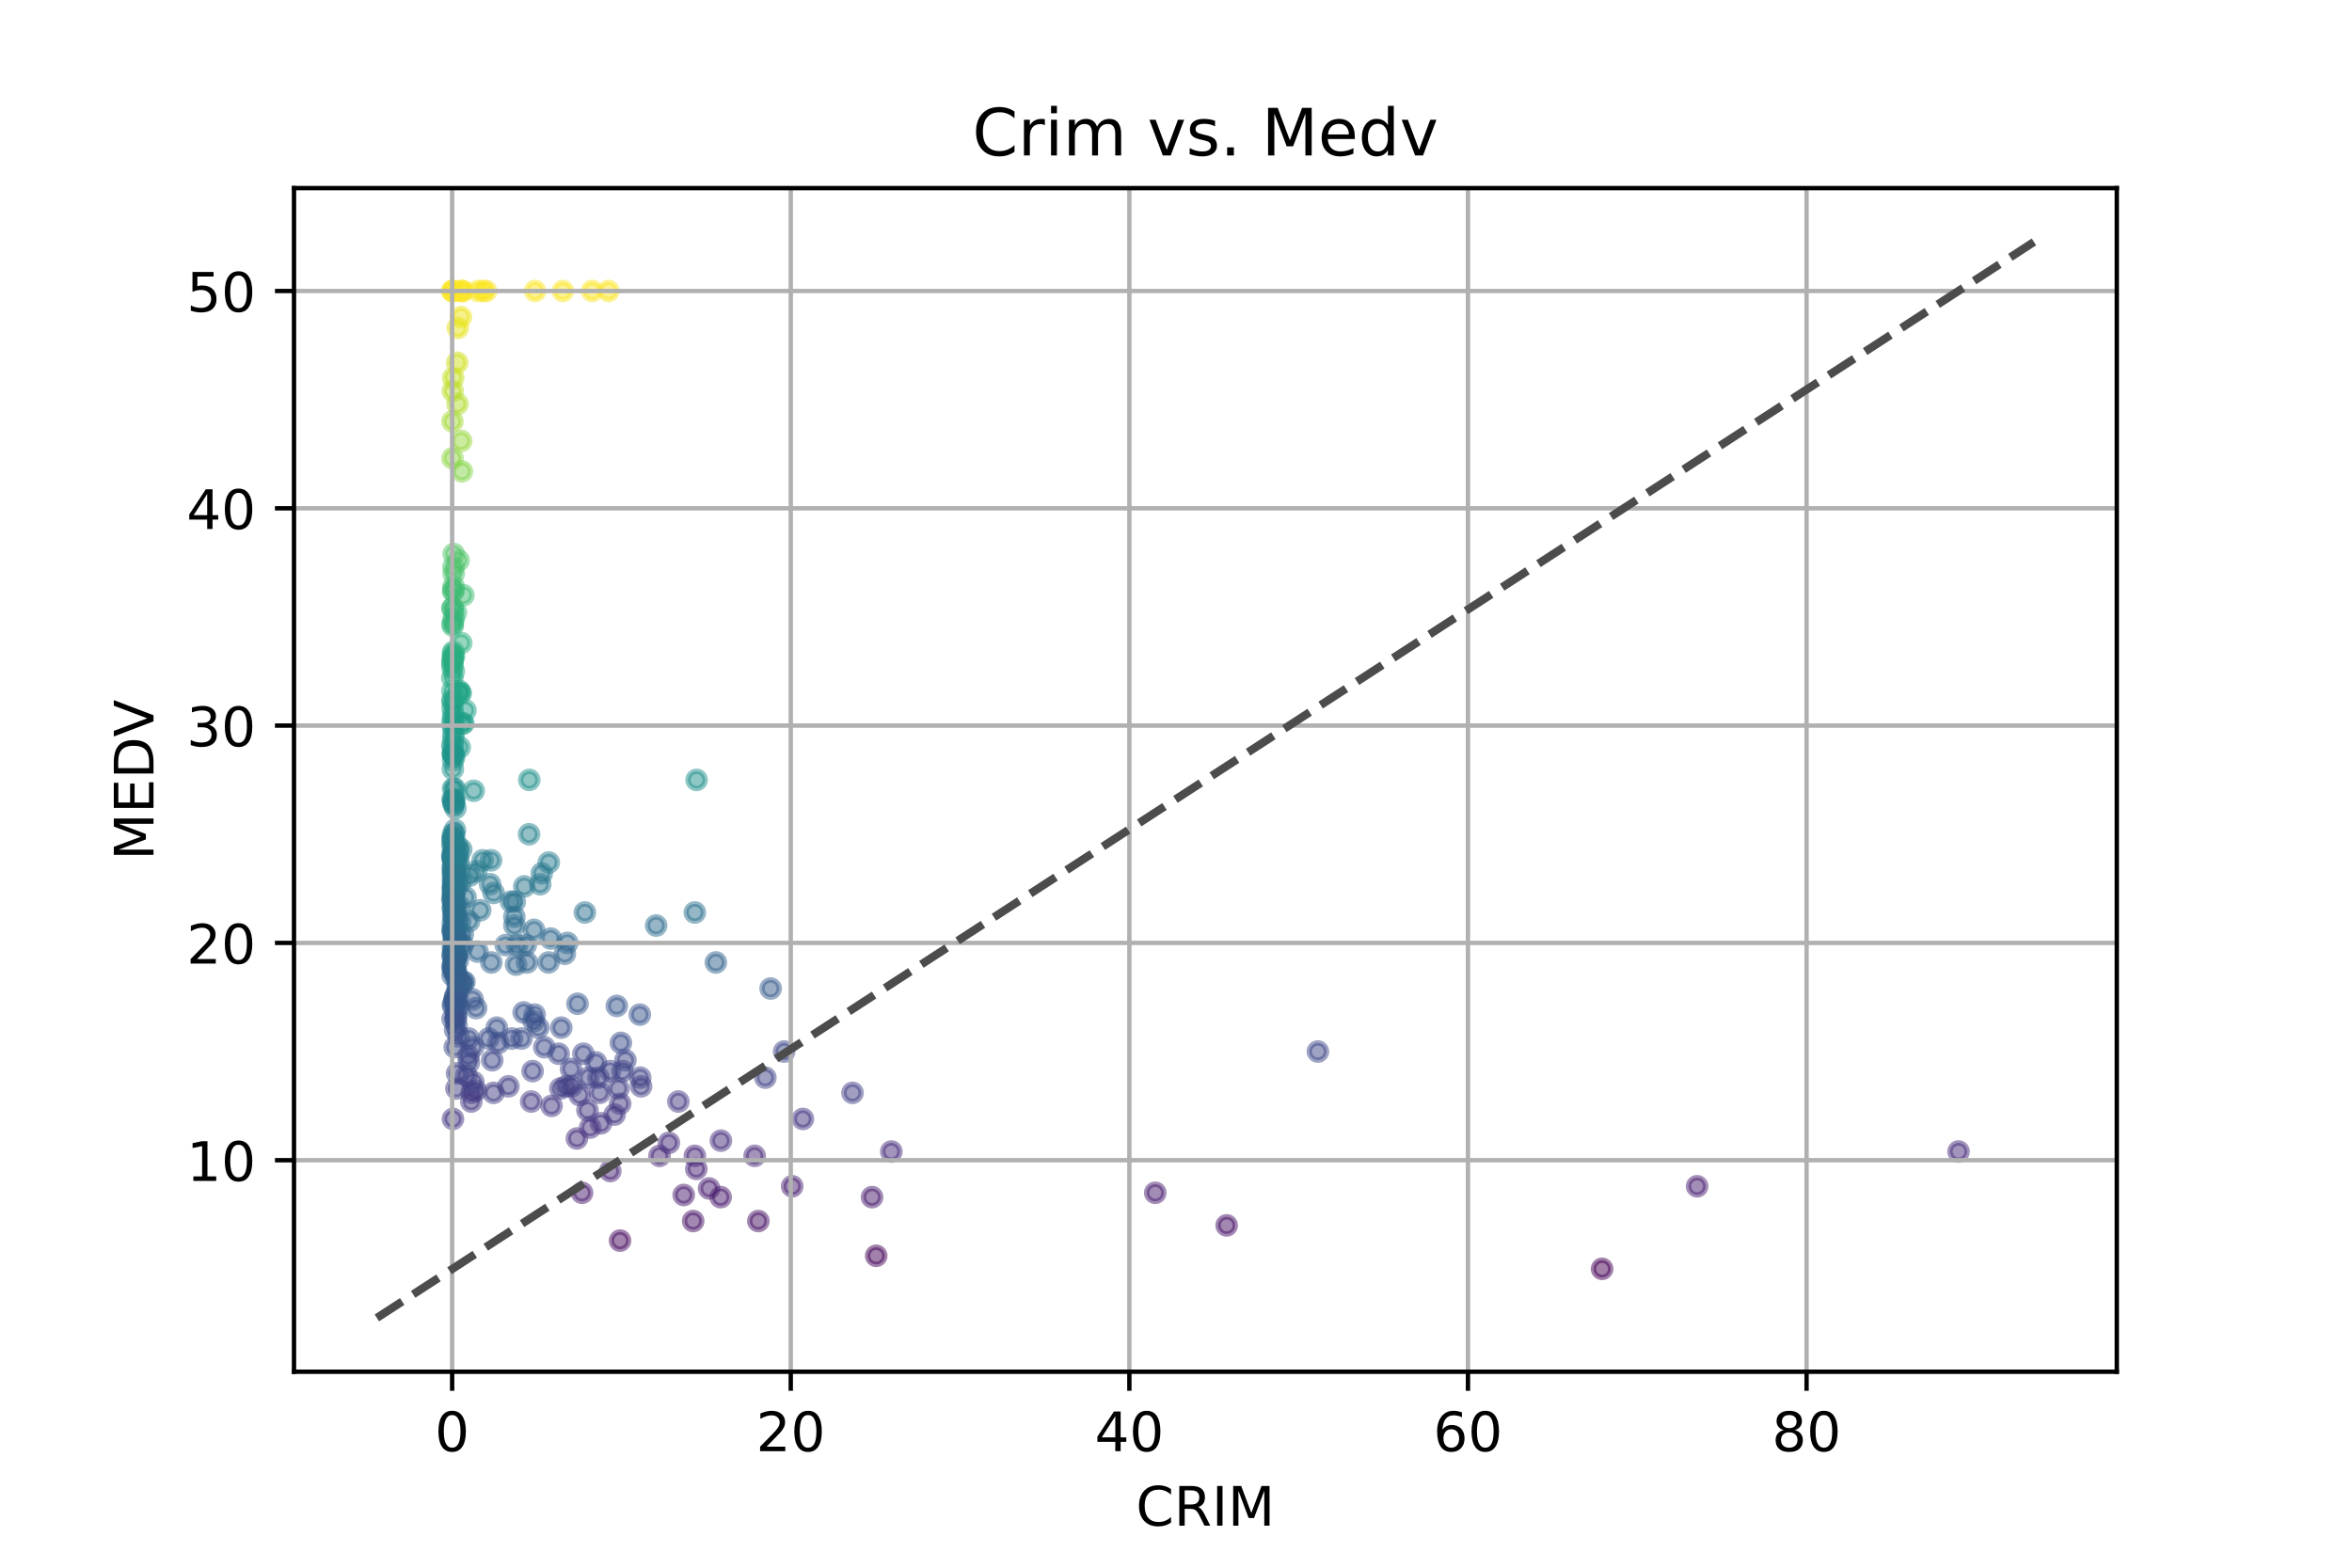 <?xml version="1.0" encoding="utf-8" standalone="no"?>
<!DOCTYPE svg PUBLIC "-//W3C//DTD SVG 1.1//EN"
  "http://www.w3.org/Graphics/SVG/1.1/DTD/svg11.dtd">
<!-- Created with matplotlib (https://matplotlib.org/) -->
<svg height="288pt" version="1.1" viewBox="0 0 432 288" width="432pt" xmlns="http://www.w3.org/2000/svg" xmlns:xlink="http://www.w3.org/1999/xlink">
 <defs>
  <style type="text/css">
*{stroke-linecap:butt;stroke-linejoin:round;}
  </style>
 </defs>
 <g id="figure_1">
  <g id="patch_1">
   <path d="M 0 288 
L 432 288 
L 432 0 
L 0 0 
z
" style="fill:#ffffff;"/>
  </g>
  <g id="axes_1">
   <g id="patch_2">
    <path d="M 54 252 
L 388.8 252 
L 388.8 34.56 
L 54 34.56 
z
" style="fill:#ffffff;"/>
   </g>
   <g id="PathCollection_1">
    <defs>
     <path d="M 0 1.581 
C 0.419 1.581 0.822 1.415 1.118 1.118 
C 1.415 0.822 1.581 0.419 1.581 0 
C 1.581 -0.419 1.415 -0.822 1.118 -1.118 
C 0.822 -1.415 0.419 -1.581 0 -1.581 
C -0.419 -1.581 -0.822 -1.415 -1.118 -1.118 
C -1.415 -0.822 -1.581 -0.419 -1.581 0 
C -1.581 0.419 -1.415 0.822 -1.118 1.118 
C -0.822 1.415 -0.419 1.581 0 1.581 
z
" id="C0_0_ab0a1d8591"/>
    </defs>
    <g clip-path="url(#p1e0aae3214)">
     <use style="fill:#26ad81;fill-opacity:0.5;stroke:#26ad81;stroke-opacity:0.5;" x="83.103" xlink:href="#C0_0_ab0a1d8591" y="121.723"/>
    </g>
    <g clip-path="url(#p1e0aae3214)">
     <use style="fill:#297b8e;fill-opacity:0.5;stroke:#297b8e;stroke-opacity:0.5;" x="83.159" xlink:href="#C0_0_ab0a1d8591" y="159.248"/>
    </g>
    <g clip-path="url(#p1e0aae3214)">
     <use style="fill:#228b8d;fill-opacity:0.5;stroke:#228b8d;stroke-opacity:0.5;" x="83.444" xlink:href="#C0_0_ab0a1d8591" y="146.873"/>
    </g>
    <g clip-path="url(#p1e0aae3214)">
     <use style="fill:#2f6b8e;fill-opacity:0.5;stroke:#2f6b8e;stroke-opacity:0.5;" x="83.379" xlink:href="#C0_0_ab0a1d8591" y="170.825"/>
    </g>
    <g clip-path="url(#p1e0aae3214)">
     <use style="fill:#2e6f8e;fill-opacity:0.5;stroke:#2e6f8e;stroke-opacity:0.5;" x="83.457" xlink:href="#C0_0_ab0a1d8591" y="168.43"/>
    </g>
    <g clip-path="url(#p1e0aae3214)">
     <use style="fill:#2b748e;fill-opacity:0.5;stroke:#2b748e;stroke-opacity:0.5;" x="83.243" xlink:href="#C0_0_ab0a1d8591" y="163.64"/>
    </g>
    <g clip-path="url(#p1e0aae3214)">
     <use style="fill:#287d8e;fill-opacity:0.5;stroke:#287d8e;stroke-opacity:0.5;" x="83.237" xlink:href="#C0_0_ab0a1d8591" y="157.652"/>
    </g>
    <g clip-path="url(#p1e0aae3214)">
     <use style="fill:#25ab82;fill-opacity:0.5;stroke:#25ab82;stroke-opacity:0.5;" x="83.359" xlink:href="#C0_0_ab0a1d8591" y="123.32"/>
    </g>
    <g clip-path="url(#p1e0aae3214)">
     <use style="fill:#27808e;fill-opacity:0.5;stroke:#27808e;stroke-opacity:0.5;" x="83.095" xlink:href="#C0_0_ab0a1d8591" y="155.256"/>
    </g>
    <g clip-path="url(#p1e0aae3214)">
     <use style="fill:#297a8e;fill-opacity:0.5;stroke:#297a8e;stroke-opacity:0.5;" x="83.656" xlink:href="#C0_0_ab0a1d8591" y="159.648"/>
    </g>
    <g clip-path="url(#p1e0aae3214)">
     <use style="fill:#3d4e8a;fill-opacity:0.5;stroke:#3d4e8a;stroke-opacity:0.5;" x="94.041" xlink:href="#C0_0_ab0a1d8591" y="190.786"/>
    </g>
    <g clip-path="url(#p1e0aae3214)">
     <use style="fill:#453581;fill-opacity:0.5;stroke:#453581;stroke-opacity:0.5;" x="147.468" xlink:href="#C0_0_ab0a1d8591" y="205.557"/>
    </g>
    <g clip-path="url(#p1e0aae3214)">
     <use style="fill:#481f70;fill-opacity:0.5;stroke:#481f70;stroke-opacity:0.5;" x="311.713" xlink:href="#C0_0_ab0a1d8591" y="217.932"/>
    </g>
    <g clip-path="url(#p1e0aae3214)">
     <use style="fill:#297a8e;fill-opacity:0.5;stroke:#297a8e;stroke-opacity:0.5;" x="83.203" xlink:href="#C0_0_ab0a1d8591" y="159.648"/>
    </g>
    <g clip-path="url(#p1e0aae3214)">
     <use style="fill:#2f6c8e;fill-opacity:0.5;stroke:#2f6c8e;stroke-opacity:0.5;" x="120.514" xlink:href="#C0_0_ab0a1d8591" y="170.027"/>
    </g>
    <g clip-path="url(#p1e0aae3214)">
     <use style="fill:#3a538b;fill-opacity:0.5;stroke:#3a538b;stroke-opacity:0.5;" x="83.705" xlink:href="#C0_0_ab0a1d8591" y="187.193"/>
    </g>
    <g clip-path="url(#p1e0aae3214)">
     <use style="fill:#423f85;fill-opacity:0.5;stroke:#423f85;stroke-opacity:0.5;" x="104.972" xlink:href="#C0_0_ab0a1d8591" y="199.569"/>
    </g>
    <g clip-path="url(#p1e0aae3214)">
     <use style="fill:#fde725;fill-opacity:0.5;stroke:#fde725;stroke-opacity:0.5;" x="98.28" xlink:href="#C0_0_ab0a1d8591" y="53.458"/>
    </g>
    <g clip-path="url(#p1e0aae3214)">
     <use style="fill:#fde725;fill-opacity:0.5;stroke:#fde725;stroke-opacity:0.5;" x="83.095" xlink:href="#C0_0_ab0a1d8591" y="53.458"/>
    </g>
    <g clip-path="url(#p1e0aae3214)">
     <use style="fill:#2a788e;fill-opacity:0.5;stroke:#2a788e;stroke-opacity:0.5;" x="86.325" xlink:href="#C0_0_ab0a1d8591" y="160.845"/>
    </g>
    <g clip-path="url(#p1e0aae3214)">
     <use style="fill:#33638d;fill-opacity:0.5;stroke:#33638d;stroke-opacity:0.5;" x="96.8" xlink:href="#C0_0_ab0a1d8591" y="176.814"/>
    </g>
    <g clip-path="url(#p1e0aae3214)">
     <use style="fill:#3c508b;fill-opacity:0.5;stroke:#3c508b;stroke-opacity:0.5;" x="83.582" xlink:href="#C0_0_ab0a1d8591" y="189.189"/>
    </g>
    <g clip-path="url(#p1e0aae3214)">
     <use style="fill:#34608d;fill-opacity:0.5;stroke:#34608d;stroke-opacity:0.5;" x="83.512" xlink:href="#C0_0_ab0a1d8591" y="178.41"/>
    </g>
    <g clip-path="url(#p1e0aae3214)">
     <use style="fill:#2a768e;fill-opacity:0.5;stroke:#2a768e;stroke-opacity:0.5;" x="83.194" xlink:href="#C0_0_ab0a1d8591" y="162.841"/>
    </g>
    <g clip-path="url(#p1e0aae3214)">
     <use style="fill:#306a8e;fill-opacity:0.5;stroke:#306a8e;stroke-opacity:0.5;" x="83.454" xlink:href="#C0_0_ab0a1d8591" y="171.624"/>
    </g>
    <g clip-path="url(#p1e0aae3214)">
     <use style="fill:#33628d;fill-opacity:0.5;stroke:#33628d;stroke-opacity:0.5;" x="83.09" xlink:href="#C0_0_ab0a1d8591" y="177.612"/>
    </g>
    <g clip-path="url(#p1e0aae3214)">
     <use style="fill:#482979;fill-opacity:0.5;stroke:#482979;stroke-opacity:0.5;" x="121.132" xlink:href="#C0_0_ab0a1d8591" y="212.343"/>
    </g>
    <g clip-path="url(#p1e0aae3214)">
     <use style="fill:#32b67a;fill-opacity:0.5;stroke:#32b67a;stroke-opacity:0.5;" x="83.133" xlink:href="#C0_0_ab0a1d8591" y="114.537"/>
    </g>
    <g clip-path="url(#p1e0aae3214)">
     <use style="fill:#21a685;fill-opacity:0.5;stroke:#21a685;stroke-opacity:0.5;" x="83.092" xlink:href="#C0_0_ab0a1d8591" y="126.912"/>
    </g>
    <g clip-path="url(#p1e0aae3214)">
     <use style="fill:#2d708e;fill-opacity:0.5;stroke:#2d708e;stroke-opacity:0.5;" x="83.344" xlink:href="#C0_0_ab0a1d8591" y="167.632"/>
    </g>
    <g clip-path="url(#p1e0aae3214)">
     <use style="fill:#472e7c;fill-opacity:0.5;stroke:#472e7c;stroke-opacity:0.5;" x="132.412" xlink:href="#C0_0_ab0a1d8591" y="209.549"/>
    </g>
    <g clip-path="url(#p1e0aae3214)">
     <use style="fill:#27808e;fill-opacity:0.5;stroke:#27808e;stroke-opacity:0.5;" x="83.404" xlink:href="#C0_0_ab0a1d8591" y="155.656"/>
    </g>
    <g clip-path="url(#p1e0aae3214)">
     <use style="fill:#375b8d;fill-opacity:0.5;stroke:#375b8d;stroke-opacity:0.5;" x="84.038" xlink:href="#C0_0_ab0a1d8591" y="182.003"/>
    </g>
    <g clip-path="url(#p1e0aae3214)">
     <use style="fill:#482475;fill-opacity:0.5;stroke:#482475;stroke-opacity:0.5;" x="112.089" xlink:href="#C0_0_ab0a1d8591" y="215.138"/>
    </g>
    <g clip-path="url(#p1e0aae3214)">
     <use style="fill:#32658e;fill-opacity:0.5;stroke:#32658e;stroke-opacity:0.5;" x="83.58" xlink:href="#C0_0_ab0a1d8591" y="175.217"/>
    </g>
    <g clip-path="url(#p1e0aae3214)">
     <use style="fill:#2c728e;fill-opacity:0.5;stroke:#2c728e;stroke-opacity:0.5;" x="93.852" xlink:href="#C0_0_ab0a1d8591" y="165.636"/>
    </g>
    <g clip-path="url(#p1e0aae3214)">
     <use style="fill:#40bd72;fill-opacity:0.5;stroke:#40bd72;stroke-opacity:0.5;" x="83.263" xlink:href="#C0_0_ab0a1d8591" y="108.549"/>
    </g>
    <g clip-path="url(#p1e0aae3214)">
     <use style="fill:#38598c;fill-opacity:0.5;stroke:#38598c;stroke-opacity:0.5;" x="84.051" xlink:href="#C0_0_ab0a1d8591" y="183.6"/>
    </g>
    <g clip-path="url(#p1e0aae3214)">
     <use style="fill:#2e6f8e;fill-opacity:0.5;stroke:#2e6f8e;stroke-opacity:0.5;" x="83.429" xlink:href="#C0_0_ab0a1d8591" y="168.43"/>
    </g>
    <g clip-path="url(#p1e0aae3214)">
     <use style="fill:#2a768e;fill-opacity:0.5;stroke:#2a768e;stroke-opacity:0.5;" x="83.311" xlink:href="#C0_0_ab0a1d8591" y="162.841"/>
    </g>
    <g clip-path="url(#p1e0aae3214)">
     <use style="fill:#1f968b;fill-opacity:0.5;stroke:#1f968b;stroke-opacity:0.5;" x="83.45" xlink:href="#C0_0_ab0a1d8591" y="138.889"/>
    </g>
    <g clip-path="url(#p1e0aae3214)">
     <use style="fill:#c5e021;fill-opacity:0.5;stroke:#c5e021;stroke-opacity:0.5;" x="83.239" xlink:href="#C0_0_ab0a1d8591" y="69.426"/>
    </g>
    <g clip-path="url(#p1e0aae3214)">
     <use style="fill:#2f6b8e;fill-opacity:0.5;stroke:#2f6b8e;stroke-opacity:0.5;" x="83.659" xlink:href="#C0_0_ab0a1d8591" y="171.225"/>
    </g>
    <g clip-path="url(#p1e0aae3214)">
     <use style="fill:#443a83;fill-opacity:0.5;stroke:#443a83;stroke-opacity:0.5;" x="113.911" xlink:href="#C0_0_ab0a1d8591" y="202.762"/>
    </g>
    <g clip-path="url(#p1e0aae3214)">
     <use style="fill:#39558c;fill-opacity:0.5;stroke:#39558c;stroke-opacity:0.5;" x="83.746" xlink:href="#C0_0_ab0a1d8591" y="185.995"/>
    </g>
    <g clip-path="url(#p1e0aae3214)">
     <use style="fill:#218e8d;fill-opacity:0.5;stroke:#218e8d;stroke-opacity:0.5;" x="87.008" xlink:href="#C0_0_ab0a1d8591" y="145.276"/>
    </g>
    <g clip-path="url(#p1e0aae3214)">
     <use style="fill:#423f85;fill-opacity:0.5;stroke:#423f85;stroke-opacity:0.5;" x="93.375" xlink:href="#C0_0_ab0a1d8591" y="199.569"/>
    </g>
    <g clip-path="url(#p1e0aae3214)">
     <use style="fill:#365d8d;fill-opacity:0.5;stroke:#365d8d;stroke-opacity:0.5;" x="84.782" xlink:href="#C0_0_ab0a1d8591" y="180.806"/>
    </g>
    <g clip-path="url(#p1e0aae3214)">
     <use style="fill:#481c6e;fill-opacity:0.5;stroke:#481c6e;stroke-opacity:0.5;" x="125.582" xlink:href="#C0_0_ab0a1d8591" y="219.529"/>
    </g>
    <g clip-path="url(#p1e0aae3214)">
     <use style="fill:#287c8e;fill-opacity:0.5;stroke:#287c8e;stroke-opacity:0.5;" x="100.798" xlink:href="#C0_0_ab0a1d8591" y="158.45"/>
    </g>
    <g clip-path="url(#p1e0aae3214)">
     <use style="fill:#1e9d89;fill-opacity:0.5;stroke:#1e9d89;stroke-opacity:0.5;" x="83.254" xlink:href="#C0_0_ab0a1d8591" y="133.699"/>
    </g>
    <g clip-path="url(#p1e0aae3214)">
     <use style="fill:#38598c;fill-opacity:0.5;stroke:#38598c;stroke-opacity:0.5;" x="83.469" xlink:href="#C0_0_ab0a1d8591" y="183.6"/>
    </g>
    <g clip-path="url(#p1e0aae3214)">
     <use style="fill:#31678e;fill-opacity:0.5;stroke:#31678e;stroke-opacity:0.5;" x="83.189" xlink:href="#C0_0_ab0a1d8591" y="174.019"/>
    </g>
    <g clip-path="url(#p1e0aae3214)">
     <use style="fill:#32648e;fill-opacity:0.5;stroke:#32648e;stroke-opacity:0.5;" x="83.862" xlink:href="#C0_0_ab0a1d8591" y="175.616"/>
    </g>
    <g clip-path="url(#p1e0aae3214)">
     <use style="fill:#2e6f8e;fill-opacity:0.5;stroke:#2e6f8e;stroke-opacity:0.5;" x="83.223" xlink:href="#C0_0_ab0a1d8591" y="168.43"/>
    </g>
    <g clip-path="url(#p1e0aae3214)">
     <use style="fill:#375a8c;fill-opacity:0.5;stroke:#375a8c;stroke-opacity:0.5;" x="83.689" xlink:href="#C0_0_ab0a1d8591" y="182.802"/>
    </g>
    <g clip-path="url(#p1e0aae3214)">
     <use style="fill:#39568c;fill-opacity:0.5;stroke:#39568c;stroke-opacity:0.5;" x="84.144" xlink:href="#C0_0_ab0a1d8591" y="184.798"/>
    </g>
    <g clip-path="url(#p1e0aae3214)">
     <use style="fill:#40bd72;fill-opacity:0.5;stroke:#40bd72;stroke-opacity:0.5;" x="83.262" xlink:href="#C0_0_ab0a1d8591" y="108.549"/>
    </g>
    <g clip-path="url(#p1e0aae3214)">
     <use style="fill:#287c8e;fill-opacity:0.5;stroke:#287c8e;stroke-opacity:0.5;" x="83.304" xlink:href="#C0_0_ab0a1d8591" y="158.45"/>
    </g>
    <g clip-path="url(#p1e0aae3214)">
     <use style="fill:#414287;fill-opacity:0.5;stroke:#414287;stroke-opacity:0.5;" x="108.099" xlink:href="#C0_0_ab0a1d8591" y="197.972"/>
    </g>
    <g clip-path="url(#p1e0aae3214)">
     <use style="fill:#32648e;fill-opacity:0.5;stroke:#32648e;stroke-opacity:0.5;" x="83.706" xlink:href="#C0_0_ab0a1d8591" y="176.015"/>
    </g>
    <g clip-path="url(#p1e0aae3214)">
     <use style="fill:#414287;fill-opacity:0.5;stroke:#414287;stroke-opacity:0.5;" x="85.662" xlink:href="#C0_0_ab0a1d8591" y="197.573"/>
    </g>
    <g clip-path="url(#p1e0aae3214)">
     <use style="fill:#2c718e;fill-opacity:0.5;stroke:#2c718e;stroke-opacity:0.5;" x="83.384" xlink:href="#C0_0_ab0a1d8591" y="166.434"/>
    </g>
    <g clip-path="url(#p1e0aae3214)">
     <use style="fill:#365c8d;fill-opacity:0.5;stroke:#365c8d;stroke-opacity:0.5;" x="141.543" xlink:href="#C0_0_ab0a1d8591" y="181.604"/>
    </g>
    <g clip-path="url(#p1e0aae3214)">
     <use style="fill:#23a983;fill-opacity:0.5;stroke:#23a983;stroke-opacity:0.5;" x="83.076" xlink:href="#C0_0_ab0a1d8591" y="124.517"/>
    </g>
    <g clip-path="url(#p1e0aae3214)">
     <use style="fill:#453581;fill-opacity:0.5;stroke:#453581;stroke-opacity:0.5;" x="83.195" xlink:href="#C0_0_ab0a1d8591" y="205.557"/>
    </g>
    <g clip-path="url(#p1e0aae3214)">
     <use style="fill:#3d4e8a;fill-opacity:0.5;stroke:#3d4e8a;stroke-opacity:0.5;" x="95.789" xlink:href="#C0_0_ab0a1d8591" y="190.786"/>
    </g>
    <g clip-path="url(#p1e0aae3214)">
     <use style="fill:#414287;fill-opacity:0.5;stroke:#414287;stroke-opacity:0.5;" x="140.571" xlink:href="#C0_0_ab0a1d8591" y="197.972"/>
    </g>
    <g clip-path="url(#p1e0aae3214)">
     <use style="fill:#297a8e;fill-opacity:0.5;stroke:#297a8e;stroke-opacity:0.5;" x="83.336" xlink:href="#C0_0_ab0a1d8591" y="160.047"/>
    </g>
    <g clip-path="url(#p1e0aae3214)">
     <use style="fill:#2d708e;fill-opacity:0.5;stroke:#2d708e;stroke-opacity:0.5;" x="83.392" xlink:href="#C0_0_ab0a1d8591" y="167.233"/>
    </g>
    <g clip-path="url(#p1e0aae3214)">
     <use style="fill:#33638d;fill-opacity:0.5;stroke:#33638d;stroke-opacity:0.5;" x="83.517" xlink:href="#C0_0_ab0a1d8591" y="176.414"/>
    </g>
    <g clip-path="url(#p1e0aae3214)">
     <use style="fill:#277e8e;fill-opacity:0.5;stroke:#277e8e;stroke-opacity:0.5;" x="83.068" xlink:href="#C0_0_ab0a1d8591" y="157.252"/>
    </g>
    <g clip-path="url(#p1e0aae3214)">
     <use style="fill:#20a386;fill-opacity:0.5;stroke:#20a386;stroke-opacity:0.5;" x="83.116" xlink:href="#C0_0_ab0a1d8591" y="128.908"/>
    </g>
    <g clip-path="url(#p1e0aae3214)">
     <use style="fill:#31668e;fill-opacity:0.5;stroke:#31668e;stroke-opacity:0.5;" x="87.701" xlink:href="#C0_0_ab0a1d8591" y="174.818"/>
    </g>
    <g clip-path="url(#p1e0aae3214)">
     <use style="fill:#2c738e;fill-opacity:0.5;stroke:#2c738e;stroke-opacity:0.5;" x="83.27" xlink:href="#C0_0_ab0a1d8591" y="164.438"/>
    </g>
    <g clip-path="url(#p1e0aae3214)">
     <use style="fill:#25ac82;fill-opacity:0.5;stroke:#25ac82;stroke-opacity:0.5;" x="83.088" xlink:href="#C0_0_ab0a1d8591" y="122.521"/>
    </g>
    <g clip-path="url(#p1e0aae3214)">
     <use style="fill:#306a8e;fill-opacity:0.5;stroke:#306a8e;stroke-opacity:0.5;" x="84.14" xlink:href="#C0_0_ab0a1d8591" y="171.624"/>
    </g>
    <g clip-path="url(#p1e0aae3214)">
     <use style="fill:#32648e;fill-opacity:0.5;stroke:#32648e;stroke-opacity:0.5;" x="83.868" xlink:href="#C0_0_ab0a1d8591" y="175.616"/>
    </g>
    <g clip-path="url(#p1e0aae3214)">
     <use style="fill:#414487;fill-opacity:0.5;stroke:#414487;stroke-opacity:0.5;" x="97.826" xlink:href="#C0_0_ab0a1d8591" y="196.774"/>
    </g>
    <g clip-path="url(#p1e0aae3214)">
     <use style="fill:#2d708e;fill-opacity:0.5;stroke:#2d708e;stroke-opacity:0.5;" x="83.406" xlink:href="#C0_0_ab0a1d8591" y="167.632"/>
    </g>
    <g clip-path="url(#p1e0aae3214)">
     <use style="fill:#29af7f;fill-opacity:0.5;stroke:#29af7f;stroke-opacity:0.5;" x="83.281" xlink:href="#C0_0_ab0a1d8591" y="119.727"/>
    </g>
    <g clip-path="url(#p1e0aae3214)">
     <use style="fill:#277e8e;fill-opacity:0.5;stroke:#277e8e;stroke-opacity:0.5;" x="84.076" xlink:href="#C0_0_ab0a1d8591" y="157.252"/>
    </g>
    <g clip-path="url(#p1e0aae3214)">
     <use style="fill:#1f9e89;fill-opacity:0.5;stroke:#1f9e89;stroke-opacity:0.5;" x="84.959" xlink:href="#C0_0_ab0a1d8591" y="132.901"/>
    </g>
    <g clip-path="url(#p1e0aae3214)">
     <use style="fill:#228b8d;fill-opacity:0.5;stroke:#228b8d;stroke-opacity:0.5;" x="83.138" xlink:href="#C0_0_ab0a1d8591" y="146.873"/>
    </g>
    <g clip-path="url(#p1e0aae3214)">
     <use style="fill:#277f8e;fill-opacity:0.5;stroke:#277f8e;stroke-opacity:0.5;" x="84.105" xlink:href="#C0_0_ab0a1d8591" y="156.055"/>
    </g>
    <g clip-path="url(#p1e0aae3214)">
     <use style="fill:#fde725;fill-opacity:0.5;stroke:#fde725;stroke-opacity:0.5;" x="84.686" xlink:href="#C0_0_ab0a1d8591" y="53.458"/>
    </g>
    <g clip-path="url(#p1e0aae3214)">
     <use style="fill:#32648e;fill-opacity:0.5;stroke:#32648e;stroke-opacity:0.5;" x="83.498" xlink:href="#C0_0_ab0a1d8591" y="176.015"/>
    </g>
    <g clip-path="url(#p1e0aae3214)">
     <use style="fill:#98d83e;fill-opacity:0.5;stroke:#98d83e;stroke-opacity:0.5;" x="84.709" xlink:href="#C0_0_ab0a1d8591" y="81.003"/>
    </g>
    <g clip-path="url(#p1e0aae3214)">
     <use style="fill:#27ad81;fill-opacity:0.5;stroke:#27ad81;stroke-opacity:0.5;" x="83.238" xlink:href="#C0_0_ab0a1d8591" y="120.924"/>
    </g>
    <g clip-path="url(#p1e0aae3214)">
     <use style="fill:#1f9f88;fill-opacity:0.5;stroke:#1f9f88;stroke-opacity:0.5;" x="83.193" xlink:href="#C0_0_ab0a1d8591" y="132.102"/>
    </g>
    <g clip-path="url(#p1e0aae3214)">
     <use style="fill:#32658e;fill-opacity:0.5;stroke:#32658e;stroke-opacity:0.5;" x="83.46" xlink:href="#C0_0_ab0a1d8591" y="175.217"/>
    </g>
    <g clip-path="url(#p1e0aae3214)">
     <use style="fill:#25838e;fill-opacity:0.5;stroke:#25838e;stroke-opacity:0.5;" x="83.552" xlink:href="#C0_0_ab0a1d8591" y="152.462"/>
    </g>
    <g clip-path="url(#p1e0aae3214)">
     <use style="fill:#38b977;fill-opacity:0.5;stroke:#38b977;stroke-opacity:0.5;" x="83.163" xlink:href="#C0_0_ab0a1d8591" y="111.742"/>
    </g>
    <g clip-path="url(#p1e0aae3214)">
     <use style="fill:#423f85;fill-opacity:0.5;stroke:#423f85;stroke-opacity:0.5;" x="103.938" xlink:href="#C0_0_ab0a1d8591" y="199.569"/>
    </g>
    <g clip-path="url(#p1e0aae3214)">
     <use style="fill:#27808e;fill-opacity:0.5;stroke:#27808e;stroke-opacity:0.5;" x="83.917" xlink:href="#C0_0_ab0a1d8591" y="155.256"/>
    </g>
    <g clip-path="url(#p1e0aae3214)">
     <use style="fill:#20a486;fill-opacity:0.5;stroke:#20a486;stroke-opacity:0.5;" x="83.143" xlink:href="#C0_0_ab0a1d8591" y="128.509"/>
    </g>
    <g clip-path="url(#p1e0aae3214)">
     <use style="fill:#471365;fill-opacity:0.5;stroke:#471365;stroke-opacity:0.5;" x="139.285" xlink:href="#C0_0_ab0a1d8591" y="224.32"/>
    </g>
    <g clip-path="url(#p1e0aae3214)">
     <use style="fill:#2b758e;fill-opacity:0.5;stroke:#2b758e;stroke-opacity:0.5;" x="83.209" xlink:href="#C0_0_ab0a1d8591" y="163.24"/>
    </g>
    <g clip-path="url(#p1e0aae3214)">
     <use style="fill:#3b528b;fill-opacity:0.5;stroke:#3b528b;stroke-opacity:0.5;" x="98.012" xlink:href="#C0_0_ab0a1d8591" y="187.592"/>
    </g>
    <g clip-path="url(#p1e0aae3214)">
     <use style="fill:#34618d;fill-opacity:0.5;stroke:#34618d;stroke-opacity:0.5;" x="83.431" xlink:href="#C0_0_ab0a1d8591" y="178.011"/>
    </g>
    <g clip-path="url(#p1e0aae3214)">
     <use style="fill:#228b8d;fill-opacity:0.5;stroke:#228b8d;stroke-opacity:0.5;" x="83.403" xlink:href="#C0_0_ab0a1d8591" y="147.272"/>
    </g>
    <g clip-path="url(#p1e0aae3214)">
     <use style="fill:#481c6e;fill-opacity:0.5;stroke:#481c6e;stroke-opacity:0.5;" x="106.905" xlink:href="#C0_0_ab0a1d8591" y="219.13"/>
    </g>
    <g clip-path="url(#p1e0aae3214)">
     <use style="fill:#433e85;fill-opacity:0.5;stroke:#433e85;stroke-opacity:0.5;" x="86.629" xlink:href="#C0_0_ab0a1d8591" y="200.766"/>
    </g>
    <g clip-path="url(#p1e0aae3214)">
     <use style="fill:#1f998a;fill-opacity:0.5;stroke:#1f998a;stroke-opacity:0.5;" x="83.093" xlink:href="#C0_0_ab0a1d8591" y="136.893"/>
    </g>
    <g clip-path="url(#p1e0aae3214)">
     <use style="fill:#306a8e;fill-opacity:0.5;stroke:#306a8e;stroke-opacity:0.5;" x="85.006" xlink:href="#C0_0_ab0a1d8591" y="171.624"/>
    </g>
    <g clip-path="url(#p1e0aae3214)">
     <use style="fill:#bade28;fill-opacity:0.5;stroke:#bade28;stroke-opacity:0.5;" x="83.159" xlink:href="#C0_0_ab0a1d8591" y="71.821"/>
    </g>
    <g clip-path="url(#p1e0aae3214)">
     <use style="fill:#31688e;fill-opacity:0.5;stroke:#31688e;stroke-opacity:0.5;" x="104.197" xlink:href="#C0_0_ab0a1d8591" y="173.221"/>
    </g>
    <g clip-path="url(#p1e0aae3214)">
     <use style="fill:#3e4989;fill-opacity:0.5;stroke:#3e4989;stroke-opacity:0.5;" x="144.025" xlink:href="#C0_0_ab0a1d8591" y="193.181"/>
    </g>
    <g clip-path="url(#p1e0aae3214)">
     <use style="fill:#2b758e;fill-opacity:0.5;stroke:#2b758e;stroke-opacity:0.5;" x="83.832" xlink:href="#C0_0_ab0a1d8591" y="163.24"/>
    </g>
    <g clip-path="url(#p1e0aae3214)">
     <use style="fill:#2f6c8e;fill-opacity:0.5;stroke:#2f6c8e;stroke-opacity:0.5;" x="83.33" xlink:href="#C0_0_ab0a1d8591" y="170.426"/>
    </g>
    <g clip-path="url(#p1e0aae3214)">
     <use style="fill:#3a548c;fill-opacity:0.5;stroke:#3a548c;stroke-opacity:0.5;" x="98.196" xlink:href="#C0_0_ab0a1d8591" y="186.395"/>
    </g>
    <g clip-path="url(#p1e0aae3214)">
     <use style="fill:#443a83;fill-opacity:0.5;stroke:#443a83;stroke-opacity:0.5;" x="124.592" xlink:href="#C0_0_ab0a1d8591" y="202.363"/>
    </g>
    <g clip-path="url(#p1e0aae3214)">
     <use style="fill:#482979;fill-opacity:0.5;stroke:#482979;stroke-opacity:0.5;" x="138.607" xlink:href="#C0_0_ab0a1d8591" y="212.343"/>
    </g>
    <g clip-path="url(#p1e0aae3214)">
     <use style="fill:#1f988b;fill-opacity:0.5;stroke:#1f988b;stroke-opacity:0.5;" x="84.441" xlink:href="#C0_0_ab0a1d8591" y="137.292"/>
    </g>
    <g clip-path="url(#p1e0aae3214)">
     <use style="fill:#297b8e;fill-opacity:0.5;stroke:#297b8e;stroke-opacity:0.5;" x="83.333" xlink:href="#C0_0_ab0a1d8591" y="158.849"/>
    </g>
    <g clip-path="url(#p1e0aae3214)">
     <use style="fill:#2a778e;fill-opacity:0.5;stroke:#2a778e;stroke-opacity:0.5;" x="83.333" xlink:href="#C0_0_ab0a1d8591" y="162.043"/>
    </g>
    <g clip-path="url(#p1e0aae3214)">
     <use style="fill:#26828e;fill-opacity:0.5;stroke:#26828e;stroke-opacity:0.5;" x="83.182" xlink:href="#C0_0_ab0a1d8591" y="154.059"/>
    </g>
    <g clip-path="url(#p1e0aae3214)">
     <use style="fill:#2c738e;fill-opacity:0.5;stroke:#2c738e;stroke-opacity:0.5;" x="83.391" xlink:href="#C0_0_ab0a1d8591" y="164.438"/>
    </g>
    <g clip-path="url(#p1e0aae3214)">
     <use style="fill:#423f85;fill-opacity:0.5;stroke:#423f85;stroke-opacity:0.5;" x="83.825" xlink:href="#C0_0_ab0a1d8591" y="199.968"/>
    </g>
    <g clip-path="url(#p1e0aae3214)">
     <use style="fill:#2d708e;fill-opacity:0.5;stroke:#2d708e;stroke-opacity:0.5;" x="127.621" xlink:href="#C0_0_ab0a1d8591" y="167.632"/>
    </g>
    <g clip-path="url(#p1e0aae3214)">
     <use style="fill:#2f6b8e;fill-opacity:0.5;stroke:#2f6b8e;stroke-opacity:0.5;" x="83.151" xlink:href="#C0_0_ab0a1d8591" y="170.825"/>
    </g>
    <g clip-path="url(#p1e0aae3214)">
     <use style="fill:#471365;fill-opacity:0.5;stroke:#471365;stroke-opacity:0.5;" x="127.317" xlink:href="#C0_0_ab0a1d8591" y="224.32"/>
    </g>
    <g clip-path="url(#p1e0aae3214)">
     <use style="fill:#1fa188;fill-opacity:0.5;stroke:#1fa188;stroke-opacity:0.5;" x="83.263" xlink:href="#C0_0_ab0a1d8591" y="131.304"/>
    </g>
    <g clip-path="url(#p1e0aae3214)">
     <use style="fill:#3d4e8a;fill-opacity:0.5;stroke:#3d4e8a;stroke-opacity:0.5;" x="89.749" xlink:href="#C0_0_ab0a1d8591" y="190.786"/>
    </g>
    <g clip-path="url(#p1e0aae3214)">
     <use style="fill:#306a8e;fill-opacity:0.5;stroke:#306a8e;stroke-opacity:0.5;" x="83.486" xlink:href="#C0_0_ab0a1d8591" y="172.023"/>
    </g>
    <g clip-path="url(#p1e0aae3214)">
     <use style="fill:#277f8e;fill-opacity:0.5;stroke:#277f8e;stroke-opacity:0.5;" x="84.718" xlink:href="#C0_0_ab0a1d8591" y="156.055"/>
    </g>
    <g clip-path="url(#p1e0aae3214)">
     <use style="fill:#2e6d8e;fill-opacity:0.5;stroke:#2e6d8e;stroke-opacity:0.5;" x="83.446" xlink:href="#C0_0_ab0a1d8591" y="169.628"/>
    </g>
    <g clip-path="url(#p1e0aae3214)">
     <use style="fill:#2c738e;fill-opacity:0.5;stroke:#2c738e;stroke-opacity:0.5;" x="83.206" xlink:href="#C0_0_ab0a1d8591" y="164.438"/>
    </g>
    <g clip-path="url(#p1e0aae3214)">
     <use style="fill:#1fa187;fill-opacity:0.5;stroke:#1fa187;stroke-opacity:0.5;" x="83.134" xlink:href="#C0_0_ab0a1d8591" y="130.106"/>
    </g>
    <g clip-path="url(#p1e0aae3214)">
     <use style="fill:#2d708e;fill-opacity:0.5;stroke:#2d708e;stroke-opacity:0.5;" x="107.425" xlink:href="#C0_0_ab0a1d8591" y="167.632"/>
    </g>
    <g clip-path="url(#p1e0aae3214)">
     <use style="fill:#433e85;fill-opacity:0.5;stroke:#433e85;stroke-opacity:0.5;" x="87.364" xlink:href="#C0_0_ab0a1d8591" y="200.367"/>
    </g>
    <g clip-path="url(#p1e0aae3214)">
     <use style="fill:#28ae80;fill-opacity:0.5;stroke:#28ae80;stroke-opacity:0.5;" x="83.173" xlink:href="#C0_0_ab0a1d8591" y="120.126"/>
    </g>
    <g clip-path="url(#p1e0aae3214)">
     <use style="fill:#3d4e8a;fill-opacity:0.5;stroke:#3d4e8a;stroke-opacity:0.5;" x="86.083" xlink:href="#C0_0_ab0a1d8591" y="190.786"/>
    </g>
    <g clip-path="url(#p1e0aae3214)">
     <use style="fill:#32648e;fill-opacity:0.5;stroke:#32648e;stroke-opacity:0.5;" x="83.731" xlink:href="#C0_0_ab0a1d8591" y="175.616"/>
    </g>
    <g clip-path="url(#p1e0aae3214)">
     <use style="fill:#287c8e;fill-opacity:0.5;stroke:#287c8e;stroke-opacity:0.5;" x="90.201" xlink:href="#C0_0_ab0a1d8591" y="158.051"/>
    </g>
    <g clip-path="url(#p1e0aae3214)">
     <use style="fill:#fde725;fill-opacity:0.5;stroke:#fde725;stroke-opacity:0.5;" x="111.757" xlink:href="#C0_0_ab0a1d8591" y="53.458"/>
    </g>
    <g clip-path="url(#p1e0aae3214)">
     <use style="fill:#3a538b;fill-opacity:0.5;stroke:#3a538b;stroke-opacity:0.5;" x="83.126" xlink:href="#C0_0_ab0a1d8591" y="187.193"/>
    </g>
    <g clip-path="url(#p1e0aae3214)">
     <use style="fill:#3b518b;fill-opacity:0.5;stroke:#3b518b;stroke-opacity:0.5;" x="98.877" xlink:href="#C0_0_ab0a1d8591" y="188.79"/>
    </g>
    <g clip-path="url(#p1e0aae3214)">
     <use style="fill:#443a83;fill-opacity:0.5;stroke:#443a83;stroke-opacity:0.5;" x="97.566" xlink:href="#C0_0_ab0a1d8591" y="202.363"/>
    </g>
    <g clip-path="url(#p1e0aae3214)">
     <use style="fill:#2e6f8e;fill-opacity:0.5;stroke:#2e6f8e;stroke-opacity:0.5;" x="94.472" xlink:href="#C0_0_ab0a1d8591" y="168.43"/>
    </g>
    <g clip-path="url(#p1e0aae3214)">
     <use style="fill:#2a778e;fill-opacity:0.5;stroke:#2a778e;stroke-opacity:0.5;" x="83.322" xlink:href="#C0_0_ab0a1d8591" y="161.644"/>
    </g>
    <g clip-path="url(#p1e0aae3214)">
     <use style="fill:#31688e;fill-opacity:0.5;stroke:#31688e;stroke-opacity:0.5;" x="84.403" xlink:href="#C0_0_ab0a1d8591" y="173.221"/>
    </g>
    <g clip-path="url(#p1e0aae3214)">
     <use style="fill:#277e8e;fill-opacity:0.5;stroke:#277e8e;stroke-opacity:0.5;" x="83.155" xlink:href="#C0_0_ab0a1d8591" y="156.853"/>
    </g>
    <g clip-path="url(#p1e0aae3214)">
     <use style="fill:#2e6e8e;fill-opacity:0.5;stroke:#2e6e8e;stroke-opacity:0.5;" x="86.165" xlink:href="#C0_0_ab0a1d8591" y="169.229"/>
    </g>
    <g clip-path="url(#p1e0aae3214)">
     <use style="fill:#31678e;fill-opacity:0.5;stroke:#31678e;stroke-opacity:0.5;" x="83.446" xlink:href="#C0_0_ab0a1d8591" y="174.019"/>
    </g>
    <g clip-path="url(#p1e0aae3214)">
     <use style="fill:#2c738e;fill-opacity:0.5;stroke:#2c738e;stroke-opacity:0.5;" x="85.506" xlink:href="#C0_0_ab0a1d8591" y="164.837"/>
    </g>
    <g clip-path="url(#p1e0aae3214)">
     <use style="fill:#1f9a8a;fill-opacity:0.5;stroke:#1f9a8a;stroke-opacity:0.5;" x="83.255" xlink:href="#C0_0_ab0a1d8591" y="135.695"/>
    </g>
    <g clip-path="url(#p1e0aae3214)">
     <use style="fill:#8ed645;fill-opacity:0.5;stroke:#8ed645;stroke-opacity:0.5;" x="83.116" xlink:href="#C0_0_ab0a1d8591" y="84.197"/>
    </g>
    <g clip-path="url(#p1e0aae3214)">
     <use style="fill:#21a585;fill-opacity:0.5;stroke:#21a585;stroke-opacity:0.5;" x="84.64" xlink:href="#C0_0_ab0a1d8591" y="127.312"/>
    </g>
    <g clip-path="url(#p1e0aae3214)">
     <use style="fill:#1f988b;fill-opacity:0.5;stroke:#1f988b;stroke-opacity:0.5;" x="83.221" xlink:href="#C0_0_ab0a1d8591" y="137.292"/>
    </g>
    <g clip-path="url(#p1e0aae3214)">
     <use style="fill:#38598c;fill-opacity:0.5;stroke:#38598c;stroke-opacity:0.5;" x="86.803" xlink:href="#C0_0_ab0a1d8591" y="183.6"/>
    </g>
    <g clip-path="url(#p1e0aae3214)">
     <use style="fill:#1fa187;fill-opacity:0.5;stroke:#1fa187;stroke-opacity:0.5;" x="85.491" xlink:href="#C0_0_ab0a1d8591" y="130.505"/>
    </g>
    <g clip-path="url(#p1e0aae3214)">
     <use style="fill:#481f70;fill-opacity:0.5;stroke:#481f70;stroke-opacity:0.5;" x="130.244" xlink:href="#C0_0_ab0a1d8591" y="218.331"/>
    </g>
    <g clip-path="url(#p1e0aae3214)">
     <use style="fill:#32658e;fill-opacity:0.5;stroke:#32658e;stroke-opacity:0.5;" x="103.742" xlink:href="#C0_0_ab0a1d8591" y="175.217"/>
    </g>
    <g clip-path="url(#p1e0aae3214)">
     <use style="fill:#efe51c;fill-opacity:0.5;stroke:#efe51c;stroke-opacity:0.5;" x="84.665" xlink:href="#C0_0_ab0a1d8591" y="58.248"/>
    </g>
    <g clip-path="url(#p1e0aae3214)">
     <use style="fill:#2d708e;fill-opacity:0.5;stroke:#2d708e;stroke-opacity:0.5;" x="83.574" xlink:href="#C0_0_ab0a1d8591" y="167.632"/>
    </g>
    <g clip-path="url(#p1e0aae3214)">
     <use style="fill:#38588c;fill-opacity:0.5;stroke:#38588c;stroke-opacity:0.5;" x="83.24" xlink:href="#C0_0_ab0a1d8591" y="184.399"/>
    </g>
    <g clip-path="url(#p1e0aae3214)">
     <use style="fill:#2c728e;fill-opacity:0.5;stroke:#2c728e;stroke-opacity:0.5;" x="94.544" xlink:href="#C0_0_ab0a1d8591" y="165.636"/>
    </g>
    <g clip-path="url(#p1e0aae3214)">
     <use style="fill:#2b758e;fill-opacity:0.5;stroke:#2b758e;stroke-opacity:0.5;" x="83.249" xlink:href="#C0_0_ab0a1d8591" y="163.24"/>
    </g>
    <g clip-path="url(#p1e0aae3214)">
     <use style="fill:#482979;fill-opacity:0.5;stroke:#482979;stroke-opacity:0.5;" x="127.621" xlink:href="#C0_0_ab0a1d8591" y="212.343"/>
    </g>
    <g clip-path="url(#p1e0aae3214)">
     <use style="fill:#34608d;fill-opacity:0.5;stroke:#34608d;stroke-opacity:0.5;" x="83.759" xlink:href="#C0_0_ab0a1d8591" y="178.81"/>
    </g>
    <g clip-path="url(#p1e0aae3214)">
     <use style="fill:#424086;fill-opacity:0.5;stroke:#424086;stroke-opacity:0.5;" x="86.941" xlink:href="#C0_0_ab0a1d8591" y="198.77"/>
    </g>
    <g clip-path="url(#p1e0aae3214)">
     <use style="fill:#32648e;fill-opacity:0.5;stroke:#32648e;stroke-opacity:0.5;" x="83.156" xlink:href="#C0_0_ab0a1d8591" y="175.616"/>
    </g>
    <g clip-path="url(#p1e0aae3214)">
     <use style="fill:#39568c;fill-opacity:0.5;stroke:#39568c;stroke-opacity:0.5;" x="87.444" xlink:href="#C0_0_ab0a1d8591" y="185.197"/>
    </g>
    <g clip-path="url(#p1e0aae3214)">
     <use style="fill:#fde725;fill-opacity:0.5;stroke:#fde725;stroke-opacity:0.5;" x="83.222" xlink:href="#C0_0_ab0a1d8591" y="53.458"/>
    </g>
    <g clip-path="url(#p1e0aae3214)">
     <use style="fill:#2c738e;fill-opacity:0.5;stroke:#2c738e;stroke-opacity:0.5;" x="83.368" xlink:href="#C0_0_ab0a1d8591" y="164.438"/>
    </g>
    <g clip-path="url(#p1e0aae3214)">
     <use style="fill:#3f4788;fill-opacity:0.5;stroke:#3f4788;stroke-opacity:0.5;" x="114.869" xlink:href="#C0_0_ab0a1d8591" y="194.778"/>
    </g>
    <g clip-path="url(#p1e0aae3214)">
     <use style="fill:#31678e;fill-opacity:0.5;stroke:#31678e;stroke-opacity:0.5;" x="94.979" xlink:href="#C0_0_ab0a1d8591" y="173.62"/>
    </g>
    <g clip-path="url(#p1e0aae3214)">
     <use style="fill:#287c8e;fill-opacity:0.5;stroke:#287c8e;stroke-opacity:0.5;" x="83.948" xlink:href="#C0_0_ab0a1d8591" y="158.45"/>
    </g>
    <g clip-path="url(#p1e0aae3214)">
     <use style="fill:#2c728e;fill-opacity:0.5;stroke:#2c728e;stroke-opacity:0.5;" x="83.17" xlink:href="#C0_0_ab0a1d8591" y="165.237"/>
    </g>
    <g clip-path="url(#p1e0aae3214)">
     <use style="fill:#423f85;fill-opacity:0.5;stroke:#423f85;stroke-opacity:0.5;" x="117.753" xlink:href="#C0_0_ab0a1d8591" y="199.569"/>
    </g>
    <g clip-path="url(#p1e0aae3214)">
     <use style="fill:#4ac16d;fill-opacity:0.5;stroke:#4ac16d;stroke-opacity:0.5;" x="83.33" xlink:href="#C0_0_ab0a1d8591" y="105.355"/>
    </g>
    <g clip-path="url(#p1e0aae3214)">
     <use style="fill:#1f968b;fill-opacity:0.5;stroke:#1f968b;stroke-opacity:0.5;" x="83.213" xlink:href="#C0_0_ab0a1d8591" y="138.489"/>
    </g>
    <g clip-path="url(#p1e0aae3214)">
     <use style="fill:#2c718e;fill-opacity:0.5;stroke:#2c718e;stroke-opacity:0.5;" x="83.34" xlink:href="#C0_0_ab0a1d8591" y="166.434"/>
    </g>
    <g clip-path="url(#p1e0aae3214)">
     <use style="fill:#218e8d;fill-opacity:0.5;stroke:#218e8d;stroke-opacity:0.5;" x="83.497" xlink:href="#C0_0_ab0a1d8591" y="144.877"/>
    </g>
    <g clip-path="url(#p1e0aae3214)">
     <use style="fill:#29798e;fill-opacity:0.5;stroke:#29798e;stroke-opacity:0.5;" x="83.168" xlink:href="#C0_0_ab0a1d8591" y="160.446"/>
    </g>
    <g clip-path="url(#p1e0aae3214)">
     <use style="fill:#375a8c;fill-opacity:0.5;stroke:#375a8c;stroke-opacity:0.5;" x="83.601" xlink:href="#C0_0_ab0a1d8591" y="183.201"/>
    </g>
    <g clip-path="url(#p1e0aae3214)">
     <use style="fill:#481b6d;fill-opacity:0.5;stroke:#481b6d;stroke-opacity:0.5;" x="132.368" xlink:href="#C0_0_ab0a1d8591" y="219.928"/>
    </g>
    <g clip-path="url(#p1e0aae3214)">
     <use style="fill:#472a7a;fill-opacity:0.5;stroke:#472a7a;stroke-opacity:0.5;" x="163.714" xlink:href="#C0_0_ab0a1d8591" y="211.545"/>
    </g>
    <g clip-path="url(#p1e0aae3214)">
     <use style="fill:#32648e;fill-opacity:0.5;stroke:#32648e;stroke-opacity:0.5;" x="83.581" xlink:href="#C0_0_ab0a1d8591" y="176.015"/>
    </g>
    <g clip-path="url(#p1e0aae3214)">
     <use style="fill:#2b748e;fill-opacity:0.5;stroke:#2b748e;stroke-opacity:0.5;" x="90.665" xlink:href="#C0_0_ab0a1d8591" y="164.039"/>
    </g>
    <g clip-path="url(#p1e0aae3214)">
     <use style="fill:#3b518b;fill-opacity:0.5;stroke:#3b518b;stroke-opacity:0.5;" x="83.854" xlink:href="#C0_0_ab0a1d8591" y="188.391"/>
    </g>
    <g clip-path="url(#p1e0aae3214)">
     <use style="fill:#54c568;fill-opacity:0.5;stroke:#54c568;stroke-opacity:0.5;" x="83.331" xlink:href="#C0_0_ab0a1d8591" y="101.762"/>
    </g>
    <g clip-path="url(#p1e0aae3214)">
     <use style="fill:#3e4989;fill-opacity:0.5;stroke:#3e4989;stroke-opacity:0.5;" x="107.155" xlink:href="#C0_0_ab0a1d8591" y="193.58"/>
    </g>
    <g clip-path="url(#p1e0aae3214)">
     <use style="fill:#31678e;fill-opacity:0.5;stroke:#31678e;stroke-opacity:0.5;" x="96.571" xlink:href="#C0_0_ab0a1d8591" y="173.62"/>
    </g>
    <g clip-path="url(#p1e0aae3214)">
     <use style="fill:#423f85;fill-opacity:0.5;stroke:#423f85;stroke-opacity:0.5;" x="102.928" xlink:href="#C0_0_ab0a1d8591" y="199.968"/>
    </g>
    <g clip-path="url(#p1e0aae3214)">
     <use style="fill:#3a548c;fill-opacity:0.5;stroke:#3a548c;stroke-opacity:0.5;" x="117.526" xlink:href="#C0_0_ab0a1d8591" y="186.395"/>
    </g>
    <g clip-path="url(#p1e0aae3214)">
     <use style="fill:#fde725;fill-opacity:0.5;stroke:#fde725;stroke-opacity:0.5;" x="84.846" xlink:href="#C0_0_ab0a1d8591" y="53.458"/>
    </g>
    <g clip-path="url(#p1e0aae3214)">
     <use style="fill:#355e8d;fill-opacity:0.5;stroke:#355e8d;stroke-opacity:0.5;" x="85.032" xlink:href="#C0_0_ab0a1d8591" y="180.407"/>
    </g>
    <g clip-path="url(#p1e0aae3214)">
     <use style="fill:#1f968b;fill-opacity:0.5;stroke:#1f968b;stroke-opacity:0.5;" x="83.141" xlink:href="#C0_0_ab0a1d8591" y="138.489"/>
    </g>
    <g clip-path="url(#p1e0aae3214)">
     <use style="fill:#423f85;fill-opacity:0.5;stroke:#423f85;stroke-opacity:0.5;" x="113.596" xlink:href="#C0_0_ab0a1d8591" y="199.968"/>
    </g>
    <g clip-path="url(#p1e0aae3214)">
     <use style="fill:#443983;fill-opacity:0.5;stroke:#443983;stroke-opacity:0.5;" x="101.308" xlink:href="#C0_0_ab0a1d8591" y="203.161"/>
    </g>
    <g clip-path="url(#p1e0aae3214)">
     <use style="fill:#30698e;fill-opacity:0.5;stroke:#30698e;stroke-opacity:0.5;" x="101.15" xlink:href="#C0_0_ab0a1d8591" y="172.422"/>
    </g>
    <g clip-path="url(#p1e0aae3214)">
     <use style="fill:#277e8e;fill-opacity:0.5;stroke:#277e8e;stroke-opacity:0.5;" x="83.295" xlink:href="#C0_0_ab0a1d8591" y="156.853"/>
    </g>
    <g clip-path="url(#p1e0aae3214)">
     <use style="fill:#440154;fill-opacity:0.5;stroke:#440154;stroke-opacity:0.5;" x="294.258" xlink:href="#C0_0_ab0a1d8591" y="233.102"/>
    </g>
    <g clip-path="url(#p1e0aae3214)">
     <use style="fill:#238a8d;fill-opacity:0.5;stroke:#238a8d;stroke-opacity:0.5;" x="83.306" xlink:href="#C0_0_ab0a1d8591" y="147.671"/>
    </g>
    <g clip-path="url(#p1e0aae3214)">
     <use style="fill:#fde725;fill-opacity:0.5;stroke:#fde725;stroke-opacity:0.5;" x="87.772" xlink:href="#C0_0_ab0a1d8591" y="53.458"/>
    </g>
    <g clip-path="url(#p1e0aae3214)">
     <use style="fill:#31688e;fill-opacity:0.5;stroke:#31688e;stroke-opacity:0.5;" x="83.394" xlink:href="#C0_0_ab0a1d8591" y="172.822"/>
    </g>
    <g clip-path="url(#p1e0aae3214)">
     <use style="fill:#1f9e89;fill-opacity:0.5;stroke:#1f9e89;stroke-opacity:0.5;" x="83.101" xlink:href="#C0_0_ab0a1d8591" y="132.901"/>
    </g>
    <g clip-path="url(#p1e0aae3214)">
     <use style="fill:#3f4788;fill-opacity:0.5;stroke:#3f4788;stroke-opacity:0.5;" x="109.455" xlink:href="#C0_0_ab0a1d8591" y="195.177"/>
    </g>
    <g clip-path="url(#p1e0aae3214)">
     <use style="fill:#2a788e;fill-opacity:0.5;stroke:#2a788e;stroke-opacity:0.5;" x="83.403" xlink:href="#C0_0_ab0a1d8591" y="161.244"/>
    </g>
    <g clip-path="url(#p1e0aae3214)">
     <use style="fill:#3d4e8a;fill-opacity:0.5;stroke:#3d4e8a;stroke-opacity:0.5;" x="84.252" xlink:href="#C0_0_ab0a1d8591" y="190.387"/>
    </g>
    <g clip-path="url(#p1e0aae3214)">
     <use style="fill:#2a768e;fill-opacity:0.5;stroke:#2a768e;stroke-opacity:0.5;" x="99.224" xlink:href="#C0_0_ab0a1d8591" y="162.442"/>
    </g>
    <g clip-path="url(#p1e0aae3214)">
     <use style="fill:#3d4d8a;fill-opacity:0.5;stroke:#3d4d8a;stroke-opacity:0.5;" x="114.04" xlink:href="#C0_0_ab0a1d8591" y="191.584"/>
    </g>
    <g clip-path="url(#p1e0aae3214)">
     <use style="fill:#2a768e;fill-opacity:0.5;stroke:#2a768e;stroke-opacity:0.5;" x="96.299" xlink:href="#C0_0_ab0a1d8591" y="162.841"/>
    </g>
    <g clip-path="url(#p1e0aae3214)">
     <use style="fill:#481f70;fill-opacity:0.5;stroke:#481f70;stroke-opacity:0.5;" x="145.505" xlink:href="#C0_0_ab0a1d8591" y="217.932"/>
    </g>
    <g clip-path="url(#p1e0aae3214)">
     <use style="fill:#414287;fill-opacity:0.5;stroke:#414287;stroke-opacity:0.5;" x="109.93" xlink:href="#C0_0_ab0a1d8591" y="197.972"/>
    </g>
    <g clip-path="url(#p1e0aae3214)">
     <use style="fill:#2f6b8e;fill-opacity:0.5;stroke:#2f6b8e;stroke-opacity:0.5;" x="83.189" xlink:href="#C0_0_ab0a1d8591" y="170.825"/>
    </g>
    <g clip-path="url(#p1e0aae3214)">
     <use style="fill:#2f6c8e;fill-opacity:0.5;stroke:#2f6c8e;stroke-opacity:0.5;" x="94.486" xlink:href="#C0_0_ab0a1d8591" y="170.027"/>
    </g>
    <g clip-path="url(#p1e0aae3214)">
     <use style="fill:#2d708e;fill-opacity:0.5;stroke:#2d708e;stroke-opacity:0.5;" x="88.199" xlink:href="#C0_0_ab0a1d8591" y="167.233"/>
    </g>
    <g clip-path="url(#p1e0aae3214)">
     <use style="fill:#33638d;fill-opacity:0.5;stroke:#33638d;stroke-opacity:0.5;" x="131.483" xlink:href="#C0_0_ab0a1d8591" y="176.814"/>
    </g>
    <g clip-path="url(#p1e0aae3214)">
     <use style="fill:#b2dd2d;fill-opacity:0.5;stroke:#b2dd2d;stroke-opacity:0.5;" x="84.028" xlink:href="#C0_0_ab0a1d8591" y="74.217"/>
    </g>
    <g clip-path="url(#p1e0aae3214)">
     <use style="fill:#21a585;fill-opacity:0.5;stroke:#21a585;stroke-opacity:0.5;" x="84.422" xlink:href="#C0_0_ab0a1d8591" y="127.312"/>
    </g>
    <g clip-path="url(#p1e0aae3214)">
     <use style="fill:#2b748e;fill-opacity:0.5;stroke:#2b748e;stroke-opacity:0.5;" x="83.191" xlink:href="#C0_0_ab0a1d8591" y="164.039"/>
    </g>
    <g clip-path="url(#p1e0aae3214)">
     <use style="fill:#2e6d8e;fill-opacity:0.5;stroke:#2e6d8e;stroke-opacity:0.5;" x="83.158" xlink:href="#C0_0_ab0a1d8591" y="169.628"/>
    </g>
    <g clip-path="url(#p1e0aae3214)">
     <use style="fill:#21918c;fill-opacity:0.5;stroke:#21918c;stroke-opacity:0.5;" x="97.215" xlink:href="#C0_0_ab0a1d8591" y="143.28"/>
    </g>
    <g clip-path="url(#p1e0aae3214)">
     <use style="fill:#2c718e;fill-opacity:0.5;stroke:#2c718e;stroke-opacity:0.5;" x="84.316" xlink:href="#C0_0_ab0a1d8591" y="166.434"/>
    </g>
    <g clip-path="url(#p1e0aae3214)">
     <use style="fill:#3a538b;fill-opacity:0.5;stroke:#3a538b;stroke-opacity:0.5;" x="83.761" xlink:href="#C0_0_ab0a1d8591" y="186.794"/>
    </g>
    <g clip-path="url(#p1e0aae3214)">
     <use style="fill:#31678e;fill-opacity:0.5;stroke:#31678e;stroke-opacity:0.5;" x="92.886" xlink:href="#C0_0_ab0a1d8591" y="173.62"/>
    </g>
    <g clip-path="url(#p1e0aae3214)">
     <use style="fill:#2c728e;fill-opacity:0.5;stroke:#2c728e;stroke-opacity:0.5;" x="83.262" xlink:href="#C0_0_ab0a1d8591" y="165.237"/>
    </g>
    <g clip-path="url(#p1e0aae3214)">
     <use style="fill:#2a778e;fill-opacity:0.5;stroke:#2a778e;stroke-opacity:0.5;" x="84.581" xlink:href="#C0_0_ab0a1d8591" y="162.043"/>
    </g>
    <g clip-path="url(#p1e0aae3214)">
     <use style="fill:#33628d;fill-opacity:0.5;stroke:#33628d;stroke-opacity:0.5;" x="83.577" xlink:href="#C0_0_ab0a1d8591" y="177.612"/>
    </g>
    <g clip-path="url(#p1e0aae3214)">
     <use style="fill:#46327e;fill-opacity:0.5;stroke:#46327e;stroke-opacity:0.5;" x="108.397" xlink:href="#C0_0_ab0a1d8591" y="207.154"/>
    </g>
    <g clip-path="url(#p1e0aae3214)">
     <use style="fill:#2c718e;fill-opacity:0.5;stroke:#2c718e;stroke-opacity:0.5;" x="83.587" xlink:href="#C0_0_ab0a1d8591" y="166.035"/>
    </g>
    <g clip-path="url(#p1e0aae3214)">
     <use style="fill:#414287;fill-opacity:0.5;stroke:#414287;stroke-opacity:0.5;" x="117.59" xlink:href="#C0_0_ab0a1d8591" y="197.972"/>
    </g>
    <g clip-path="url(#p1e0aae3214)">
     <use style="fill:#355f8d;fill-opacity:0.5;stroke:#355f8d;stroke-opacity:0.5;" x="83.142" xlink:href="#C0_0_ab0a1d8591" y="179.209"/>
    </g>
    <g clip-path="url(#p1e0aae3214)">
     <use style="fill:#355f8d;fill-opacity:0.5;stroke:#355f8d;stroke-opacity:0.5;" x="84.074" xlink:href="#C0_0_ab0a1d8591" y="179.608"/>
    </g>
    <g clip-path="url(#p1e0aae3214)">
     <use style="fill:#443a83;fill-opacity:0.5;stroke:#443a83;stroke-opacity:0.5;" x="86.564" xlink:href="#C0_0_ab0a1d8591" y="202.363"/>
    </g>
    <g clip-path="url(#p1e0aae3214)">
     <use style="fill:#2d718e;fill-opacity:0.5;stroke:#2d718e;stroke-opacity:0.5;" x="83.133" xlink:href="#C0_0_ab0a1d8591" y="166.833"/>
    </g>
    <g clip-path="url(#p1e0aae3214)">
     <use style="fill:#2a768e;fill-opacity:0.5;stroke:#2a768e;stroke-opacity:0.5;" x="83.472" xlink:href="#C0_0_ab0a1d8591" y="162.841"/>
    </g>
    <g clip-path="url(#p1e0aae3214)">
     <use style="fill:#450559;fill-opacity:0.5;stroke:#450559;stroke-opacity:0.5;" x="160.932" xlink:href="#C0_0_ab0a1d8591" y="230.707"/>
    </g>
    <g clip-path="url(#p1e0aae3214)">
     <use style="fill:#433e85;fill-opacity:0.5;stroke:#433e85;stroke-opacity:0.5;" x="156.585" xlink:href="#C0_0_ab0a1d8591" y="200.766"/>
    </g>
    <g clip-path="url(#p1e0aae3214)">
     <use style="fill:#33628d;fill-opacity:0.5;stroke:#33628d;stroke-opacity:0.5;" x="83.247" xlink:href="#C0_0_ab0a1d8591" y="177.612"/>
    </g>
    <g clip-path="url(#p1e0aae3214)">
     <use style="fill:#26828e;fill-opacity:0.5;stroke:#26828e;stroke-opacity:0.5;" x="83.441" xlink:href="#C0_0_ab0a1d8591" y="153.26"/>
    </g>
    <g clip-path="url(#p1e0aae3214)">
     <use style="fill:#2e6e8e;fill-opacity:0.5;stroke:#2e6e8e;stroke-opacity:0.5;" x="84.526" xlink:href="#C0_0_ab0a1d8591" y="169.229"/>
    </g>
    <g clip-path="url(#p1e0aae3214)">
     <use style="fill:#34618d;fill-opacity:0.5;stroke:#34618d;stroke-opacity:0.5;" x="83.354" xlink:href="#C0_0_ab0a1d8591" y="178.011"/>
    </g>
    <g clip-path="url(#p1e0aae3214)">
     <use style="fill:#2a778e;fill-opacity:0.5;stroke:#2a778e;stroke-opacity:0.5;" x="83.179" xlink:href="#C0_0_ab0a1d8591" y="161.644"/>
    </g>
    <g clip-path="url(#p1e0aae3214)">
     <use style="fill:#228b8d;fill-opacity:0.5;stroke:#228b8d;stroke-opacity:0.5;" x="83.226" xlink:href="#C0_0_ab0a1d8591" y="146.873"/>
    </g>
    <g clip-path="url(#p1e0aae3214)">
     <use style="fill:#39568c;fill-opacity:0.5;stroke:#39568c;stroke-opacity:0.5;" x="113.287" xlink:href="#C0_0_ab0a1d8591" y="184.798"/>
    </g>
    <g clip-path="url(#p1e0aae3214)">
     <use style="fill:#481b6d;fill-opacity:0.5;stroke:#481b6d;stroke-opacity:0.5;" x="160.172" xlink:href="#C0_0_ab0a1d8591" y="219.928"/>
    </g>
    <g clip-path="url(#p1e0aae3214)">
     <use style="fill:#29798e;fill-opacity:0.5;stroke:#29798e;stroke-opacity:0.5;" x="99.507" xlink:href="#C0_0_ab0a1d8591" y="160.446"/>
    </g>
    <g clip-path="url(#p1e0aae3214)">
     <use style="fill:#2f6b8e;fill-opacity:0.5;stroke:#2f6b8e;stroke-opacity:0.5;" x="83.183" xlink:href="#C0_0_ab0a1d8591" y="171.225"/>
    </g>
    <g clip-path="url(#p1e0aae3214)">
     <use style="fill:#2a788e;fill-opacity:0.5;stroke:#2a788e;stroke-opacity:0.5;" x="83.605" xlink:href="#C0_0_ab0a1d8591" y="160.845"/>
    </g>
    <g clip-path="url(#p1e0aae3214)">
     <use style="fill:#26828e;fill-opacity:0.5;stroke:#26828e;stroke-opacity:0.5;" x="97.172" xlink:href="#C0_0_ab0a1d8591" y="153.26"/>
    </g>
    <g clip-path="url(#p1e0aae3214)">
     <use style="fill:#33628d;fill-opacity:0.5;stroke:#33628d;stroke-opacity:0.5;" x="83.413" xlink:href="#C0_0_ab0a1d8591" y="177.612"/>
    </g>
    <g clip-path="url(#p1e0aae3214)">
     <use style="fill:#27808e;fill-opacity:0.5;stroke:#27808e;stroke-opacity:0.5;" x="83.484" xlink:href="#C0_0_ab0a1d8591" y="155.656"/>
    </g>
    <g clip-path="url(#p1e0aae3214)">
     <use style="fill:#482576;fill-opacity:0.5;stroke:#482576;stroke-opacity:0.5;" x="127.892" xlink:href="#C0_0_ab0a1d8591" y="214.739"/>
    </g>
    <g clip-path="url(#p1e0aae3214)">
     <use style="fill:#27808e;fill-opacity:0.5;stroke:#27808e;stroke-opacity:0.5;" x="83.47" xlink:href="#C0_0_ab0a1d8591" y="155.656"/>
    </g>
    <g clip-path="url(#p1e0aae3214)">
     <use style="fill:#33638d;fill-opacity:0.5;stroke:#33638d;stroke-opacity:0.5;" x="90.243" xlink:href="#C0_0_ab0a1d8591" y="176.814"/>
    </g>
    <g clip-path="url(#p1e0aae3214)">
     <use style="fill:#471164;fill-opacity:0.5;stroke:#471164;stroke-opacity:0.5;" x="225.302" xlink:href="#C0_0_ab0a1d8591" y="225.118"/>
    </g>
    <g clip-path="url(#p1e0aae3214)">
     <use style="fill:#20928c;fill-opacity:0.5;stroke:#20928c;stroke-opacity:0.5;" x="83.176" xlink:href="#C0_0_ab0a1d8591" y="141.284"/>
    </g>
    <g clip-path="url(#p1e0aae3214)">
     <use style="fill:#32658e;fill-opacity:0.5;stroke:#32658e;stroke-opacity:0.5;" x="83.154" xlink:href="#C0_0_ab0a1d8591" y="175.217"/>
    </g>
    <g clip-path="url(#p1e0aae3214)">
     <use style="fill:#33628d;fill-opacity:0.5;stroke:#33628d;stroke-opacity:0.5;" x="94.787" xlink:href="#C0_0_ab0a1d8591" y="177.213"/>
    </g>
    <g clip-path="url(#p1e0aae3214)">
     <use style="fill:#365c8d;fill-opacity:0.5;stroke:#365c8d;stroke-opacity:0.5;" x="84.06" xlink:href="#C0_0_ab0a1d8591" y="181.205"/>
    </g>
    <g clip-path="url(#p1e0aae3214)">
     <use style="fill:#218e8d;fill-opacity:0.5;stroke:#218e8d;stroke-opacity:0.5;" x="83.215" xlink:href="#C0_0_ab0a1d8591" y="144.877"/>
    </g>
    <g clip-path="url(#p1e0aae3214)">
     <use style="fill:#355e8d;fill-opacity:0.5;stroke:#355e8d;stroke-opacity:0.5;" x="85.305" xlink:href="#C0_0_ab0a1d8591" y="180.407"/>
    </g>
    <g clip-path="url(#p1e0aae3214)">
     <use style="fill:#2a788e;fill-opacity:0.5;stroke:#2a788e;stroke-opacity:0.5;" x="83.613" xlink:href="#C0_0_ab0a1d8591" y="160.845"/>
    </g>
    <g clip-path="url(#p1e0aae3214)">
     <use style="fill:#37b878;fill-opacity:0.5;stroke:#37b878;stroke-opacity:0.5;" x="83.738" xlink:href="#C0_0_ab0a1d8591" y="112.541"/>
    </g>
    <g clip-path="url(#p1e0aae3214)">
     <use style="fill:#1f968b;fill-opacity:0.5;stroke:#1f968b;stroke-opacity:0.5;" x="83.266" xlink:href="#C0_0_ab0a1d8591" y="138.489"/>
    </g>
    <g clip-path="url(#p1e0aae3214)">
     <use style="fill:#42be71;fill-opacity:0.5;stroke:#42be71;stroke-opacity:0.5;" x="83.317" xlink:href="#C0_0_ab0a1d8591" y="107.75"/>
    </g>
    <g clip-path="url(#p1e0aae3214)">
     <use style="fill:#2a768e;fill-opacity:0.5;stroke:#2a768e;stroke-opacity:0.5;" x="83.257" xlink:href="#C0_0_ab0a1d8591" y="162.841"/>
    </g>
    <g clip-path="url(#p1e0aae3214)">
     <use style="fill:#39568c;fill-opacity:0.5;stroke:#39568c;stroke-opacity:0.5;" x="83.204" xlink:href="#C0_0_ab0a1d8591" y="184.798"/>
    </g>
    <g clip-path="url(#p1e0aae3214)">
     <use style="fill:#472f7d;fill-opacity:0.5;stroke:#472f7d;stroke-opacity:0.5;" x="105.957" xlink:href="#C0_0_ab0a1d8591" y="209.15"/>
    </g>
    <g clip-path="url(#p1e0aae3214)">
     <use style="fill:#1e9b8a;fill-opacity:0.5;stroke:#1e9b8a;stroke-opacity:0.5;" x="83.304" xlink:href="#C0_0_ab0a1d8591" y="134.897"/>
    </g>
    <g clip-path="url(#p1e0aae3214)">
     <use style="fill:#4cc26c;fill-opacity:0.5;stroke:#4cc26c;stroke-opacity:0.5;" x="83.293" xlink:href="#C0_0_ab0a1d8591" y="104.157"/>
    </g>
    <g clip-path="url(#p1e0aae3214)">
     <use style="fill:#84d44b;fill-opacity:0.5;stroke:#84d44b;stroke-opacity:0.5;" x="84.837" xlink:href="#C0_0_ab0a1d8591" y="86.592"/>
    </g>
    <g clip-path="url(#p1e0aae3214)">
     <use style="fill:#306a8e;fill-opacity:0.5;stroke:#306a8e;stroke-opacity:0.5;" x="83.271" xlink:href="#C0_0_ab0a1d8591" y="172.023"/>
    </g>
    <g clip-path="url(#p1e0aae3214)">
     <use style="fill:#481c6e;fill-opacity:0.5;stroke:#481c6e;stroke-opacity:0.5;" x="212.189" xlink:href="#C0_0_ab0a1d8591" y="219.13"/>
    </g>
    <g clip-path="url(#p1e0aae3214)">
     <use style="fill:#306a8e;fill-opacity:0.5;stroke:#306a8e;stroke-opacity:0.5;" x="83.456" xlink:href="#C0_0_ab0a1d8591" y="171.624"/>
    </g>
    <g clip-path="url(#p1e0aae3214)">
     <use style="fill:#d0e11c;fill-opacity:0.5;stroke:#d0e11c;stroke-opacity:0.5;" x="83.975" xlink:href="#C0_0_ab0a1d8591" y="66.632"/>
    </g>
    <g clip-path="url(#p1e0aae3214)">
     <use style="fill:#433e85;fill-opacity:0.5;stroke:#433e85;stroke-opacity:0.5;" x="90.656" xlink:href="#C0_0_ab0a1d8591" y="200.766"/>
    </g>
    <g clip-path="url(#p1e0aae3214)">
     <use style="fill:#2c728e;fill-opacity:0.5;stroke:#2c728e;stroke-opacity:0.5;" x="83.082" xlink:href="#C0_0_ab0a1d8591" y="165.237"/>
    </g>
    <g clip-path="url(#p1e0aae3214)">
     <use style="fill:#34608d;fill-opacity:0.5;stroke:#34608d;stroke-opacity:0.5;" x="83.739" xlink:href="#C0_0_ab0a1d8591" y="178.41"/>
    </g>
    <g clip-path="url(#p1e0aae3214)">
     <use style="fill:#3e4989;fill-opacity:0.5;stroke:#3e4989;stroke-opacity:0.5;" x="102.602" xlink:href="#C0_0_ab0a1d8591" y="193.58"/>
    </g>
    <g clip-path="url(#p1e0aae3214)">
     <use style="fill:#433e85;fill-opacity:0.5;stroke:#433e85;stroke-opacity:0.5;" x="110.154" xlink:href="#C0_0_ab0a1d8591" y="200.766"/>
    </g>
    <g clip-path="url(#p1e0aae3214)">
     <use style="fill:#297a8e;fill-opacity:0.5;stroke:#297a8e;stroke-opacity:0.5;" x="87.479" xlink:href="#C0_0_ab0a1d8591" y="160.047"/>
    </g>
    <g clip-path="url(#p1e0aae3214)">
     <use style="fill:#472a7a;fill-opacity:0.5;stroke:#472a7a;stroke-opacity:0.5;" x="359.732" xlink:href="#C0_0_ab0a1d8591" y="211.545"/>
    </g>
    <g clip-path="url(#p1e0aae3214)">
     <use style="fill:#287c8e;fill-opacity:0.5;stroke:#287c8e;stroke-opacity:0.5;" x="83.569" xlink:href="#C0_0_ab0a1d8591" y="158.051"/>
    </g>
    <g clip-path="url(#p1e0aae3214)">
     <use style="fill:#287d8e;fill-opacity:0.5;stroke:#287d8e;stroke-opacity:0.5;" x="83.205" xlink:href="#C0_0_ab0a1d8591" y="157.652"/>
    </g>
    <g clip-path="url(#p1e0aae3214)">
     <use style="fill:#463480;fill-opacity:0.5;stroke:#463480;stroke-opacity:0.5;" x="110.388" xlink:href="#C0_0_ab0a1d8591" y="206.355"/>
    </g>
    <g clip-path="url(#p1e0aae3214)">
     <use style="fill:#38588c;fill-opacity:0.5;stroke:#38588c;stroke-opacity:0.5;" x="106.071" xlink:href="#C0_0_ab0a1d8591" y="184.399"/>
    </g>
    <g clip-path="url(#p1e0aae3214)">
     <use style="fill:#287c8e;fill-opacity:0.5;stroke:#287c8e;stroke-opacity:0.5;" x="84.196" xlink:href="#C0_0_ab0a1d8591" y="158.051"/>
    </g>
    <g clip-path="url(#p1e0aae3214)">
     <use style="fill:#287d8e;fill-opacity:0.5;stroke:#287d8e;stroke-opacity:0.5;" x="83.305" xlink:href="#C0_0_ab0a1d8591" y="157.652"/>
    </g>
    <g clip-path="url(#p1e0aae3214)">
     <use style="fill:#433d84;fill-opacity:0.5;stroke:#433d84;stroke-opacity:0.5;" x="106.451" xlink:href="#C0_0_ab0a1d8591" y="201.165"/>
    </g>
    <g clip-path="url(#p1e0aae3214)">
     <use style="fill:#453781;fill-opacity:0.5;stroke:#453781;stroke-opacity:0.5;" x="112.887" xlink:href="#C0_0_ab0a1d8591" y="204.758"/>
    </g>
    <g clip-path="url(#p1e0aae3214)">
     <use style="fill:#21918c;fill-opacity:0.5;stroke:#21918c;stroke-opacity:0.5;" x="127.946" xlink:href="#C0_0_ab0a1d8591" y="143.28"/>
    </g>
    <g clip-path="url(#p1e0aae3214)">
     <use style="fill:#fde725;fill-opacity:0.5;stroke:#fde725;stroke-opacity:0.5;" x="103.381" xlink:href="#C0_0_ab0a1d8591" y="53.458"/>
    </g>
    <g clip-path="url(#p1e0aae3214)">
     <use style="fill:#fde725;fill-opacity:0.5;stroke:#fde725;stroke-opacity:0.5;" x="89.299" xlink:href="#C0_0_ab0a1d8591" y="53.458"/>
    </g>
    <g clip-path="url(#p1e0aae3214)">
     <use style="fill:#31668e;fill-opacity:0.5;stroke:#31668e;stroke-opacity:0.5;" x="83.324" xlink:href="#C0_0_ab0a1d8591" y="174.418"/>
    </g>
    <g clip-path="url(#p1e0aae3214)">
     <use style="fill:#26818e;fill-opacity:0.5;stroke:#26818e;stroke-opacity:0.5;" x="83.217" xlink:href="#C0_0_ab0a1d8591" y="154.857"/>
    </g>
    <g clip-path="url(#p1e0aae3214)">
     <use style="fill:#33628d;fill-opacity:0.5;stroke:#33628d;stroke-opacity:0.5;" x="83.219" xlink:href="#C0_0_ab0a1d8591" y="177.213"/>
    </g>
    <g clip-path="url(#p1e0aae3214)">
     <use style="fill:#fde725;fill-opacity:0.5;stroke:#fde725;stroke-opacity:0.5;" x="84.95" xlink:href="#C0_0_ab0a1d8591" y="53.458"/>
    </g>
    <g clip-path="url(#p1e0aae3214)">
     <use style="fill:#414487;fill-opacity:0.5;stroke:#414487;stroke-opacity:0.5;" x="83.953" xlink:href="#C0_0_ab0a1d8591" y="197.173"/>
    </g>
    <g clip-path="url(#p1e0aae3214)">
     <use style="fill:#3d4d8a;fill-opacity:0.5;stroke:#3d4d8a;stroke-opacity:0.5;" x="91.55" xlink:href="#C0_0_ab0a1d8591" y="191.584"/>
    </g>
    <g clip-path="url(#p1e0aae3214)">
     <use style="fill:#3e4989;fill-opacity:0.5;stroke:#3e4989;stroke-opacity:0.5;" x="242.062" xlink:href="#C0_0_ab0a1d8591" y="193.181"/>
    </g>
    <g clip-path="url(#p1e0aae3214)">
     <use style="fill:#2f6b8e;fill-opacity:0.5;stroke:#2f6b8e;stroke-opacity:0.5;" x="98.085" xlink:href="#C0_0_ab0a1d8591" y="170.825"/>
    </g>
    <g clip-path="url(#p1e0aae3214)">
     <use style="fill:#28ae80;fill-opacity:0.5;stroke:#28ae80;stroke-opacity:0.5;" x="83.373" xlink:href="#C0_0_ab0a1d8591" y="120.525"/>
    </g>
    <g clip-path="url(#p1e0aae3214)">
     <use style="fill:#3e4c8a;fill-opacity:0.5;stroke:#3e4c8a;stroke-opacity:0.5;" x="83.517" xlink:href="#C0_0_ab0a1d8591" y="192.383"/>
    </g>
    <g clip-path="url(#p1e0aae3214)">
     <use style="fill:#fde725;fill-opacity:0.5;stroke:#fde725;stroke-opacity:0.5;" x="88.75" xlink:href="#C0_0_ab0a1d8591" y="53.458"/>
    </g>
    <g clip-path="url(#p1e0aae3214)">
     <use style="fill:#2e6e8e;fill-opacity:0.5;stroke:#2e6e8e;stroke-opacity:0.5;" x="83.978" xlink:href="#C0_0_ab0a1d8591" y="168.829"/>
    </g>
    <g clip-path="url(#p1e0aae3214)">
     <use style="fill:#2a768e;fill-opacity:0.5;stroke:#2a768e;stroke-opacity:0.5;" x="90.021" xlink:href="#C0_0_ab0a1d8591" y="162.442"/>
    </g>
    <g clip-path="url(#p1e0aae3214)">
     <use style="fill:#fde725;fill-opacity:0.5;stroke:#fde725;stroke-opacity:0.5;" x="83.091" xlink:href="#C0_0_ab0a1d8591" y="53.458"/>
    </g>
    <g clip-path="url(#p1e0aae3214)">
     <use style="fill:#21a685;fill-opacity:0.5;stroke:#21a685;stroke-opacity:0.5;" x="84.33" xlink:href="#C0_0_ab0a1d8591" y="126.912"/>
    </g>
    <g clip-path="url(#p1e0aae3214)">
     <use style="fill:#50c46a;fill-opacity:0.5;stroke:#50c46a;stroke-opacity:0.5;" x="84.236" xlink:href="#C0_0_ab0a1d8591" y="102.96"/>
    </g>
    <g clip-path="url(#p1e0aae3214)">
     <use style="fill:#34608d;fill-opacity:0.5;stroke:#34608d;stroke-opacity:0.5;" x="83.239" xlink:href="#C0_0_ab0a1d8591" y="178.41"/>
    </g>
    <g clip-path="url(#p1e0aae3214)">
     <use style="fill:#287c8e;fill-opacity:0.5;stroke:#287c8e;stroke-opacity:0.5;" x="83.445" xlink:href="#C0_0_ab0a1d8591" y="158.45"/>
    </g>
    <g clip-path="url(#p1e0aae3214)">
     <use style="fill:#472d7b;fill-opacity:0.5;stroke:#472d7b;stroke-opacity:0.5;" x="122.859" xlink:href="#C0_0_ab0a1d8591" y="209.948"/>
    </g>
    <g clip-path="url(#p1e0aae3214)">
     <use style="fill:#297a8e;fill-opacity:0.5;stroke:#297a8e;stroke-opacity:0.5;" x="83.528" xlink:href="#C0_0_ab0a1d8591" y="160.047"/>
    </g>
    <g clip-path="url(#p1e0aae3214)">
     <use style="fill:#414487;fill-opacity:0.5;stroke:#414487;stroke-opacity:0.5;" x="114.338" xlink:href="#C0_0_ab0a1d8591" y="196.774"/>
    </g>
    <g clip-path="url(#p1e0aae3214)">
     <use style="fill:#fde725;fill-opacity:0.5;stroke:#fde725;stroke-opacity:0.5;" x="108.756" xlink:href="#C0_0_ab0a1d8591" y="53.458"/>
    </g>
    <g clip-path="url(#p1e0aae3214)">
     <use style="fill:#1f9e89;fill-opacity:0.5;stroke:#1f9e89;stroke-opacity:0.5;" x="85.09" xlink:href="#C0_0_ab0a1d8591" y="132.901"/>
    </g>
    <g clip-path="url(#p1e0aae3214)">
     <use style="fill:#2c718e;fill-opacity:0.5;stroke:#2c718e;stroke-opacity:0.5;" x="83.303" xlink:href="#C0_0_ab0a1d8591" y="166.434"/>
    </g>
    <g clip-path="url(#p1e0aae3214)">
     <use style="fill:#404588;fill-opacity:0.5;stroke:#404588;stroke-opacity:0.5;" x="104.886" xlink:href="#C0_0_ab0a1d8591" y="196.375"/>
    </g>
    <g clip-path="url(#p1e0aae3214)">
     <use style="fill:#1f958b;fill-opacity:0.5;stroke:#1f958b;stroke-opacity:0.5;" x="83.218" xlink:href="#C0_0_ab0a1d8591" y="139.687"/>
    </g>
    <g clip-path="url(#p1e0aae3214)">
     <use style="fill:#29798e;fill-opacity:0.5;stroke:#29798e;stroke-opacity:0.5;" x="83.266" xlink:href="#C0_0_ab0a1d8591" y="160.446"/>
    </g>
    <g clip-path="url(#p1e0aae3214)">
     <use style="fill:#355e8d;fill-opacity:0.5;stroke:#355e8d;stroke-opacity:0.5;" x="83.882" xlink:href="#C0_0_ab0a1d8591" y="180.007"/>
    </g>
    <g clip-path="url(#p1e0aae3214)">
     <use style="fill:#31668e;fill-opacity:0.5;stroke:#31668e;stroke-opacity:0.5;" x="83.369" xlink:href="#C0_0_ab0a1d8591" y="174.818"/>
    </g>
    <g clip-path="url(#p1e0aae3214)">
     <use style="fill:#287d8e;fill-opacity:0.5;stroke:#287d8e;stroke-opacity:0.5;" x="83.127" xlink:href="#C0_0_ab0a1d8591" y="157.652"/>
    </g>
    <g clip-path="url(#p1e0aae3214)">
     <use style="fill:#32b67a;fill-opacity:0.5;stroke:#32b67a;stroke-opacity:0.5;" x="83.165" xlink:href="#C0_0_ab0a1d8591" y="114.936"/>
    </g>
    <g clip-path="url(#p1e0aae3214)">
     <use style="fill:#2a778e;fill-opacity:0.5;stroke:#2a778e;stroke-opacity:0.5;" x="83.362" xlink:href="#C0_0_ab0a1d8591" y="162.043"/>
    </g>
    <g clip-path="url(#p1e0aae3214)">
     <use style="fill:#e7e419;fill-opacity:0.5;stroke:#e7e419;stroke-opacity:0.5;" x="84.079" xlink:href="#C0_0_ab0a1d8591" y="60.244"/>
    </g>
    <g clip-path="url(#p1e0aae3214)">
     <use style="fill:#460b5e;fill-opacity:0.5;stroke:#460b5e;stroke-opacity:0.5;" x="113.885" xlink:href="#C0_0_ab0a1d8591" y="227.912"/>
    </g>
    <g clip-path="url(#p1e0aae3214)">
     <use style="fill:#33638d;fill-opacity:0.5;stroke:#33638d;stroke-opacity:0.5;" x="84.105" xlink:href="#C0_0_ab0a1d8591" y="176.414"/>
    </g>
    <g clip-path="url(#p1e0aae3214)">
     <use style="fill:#39558c;fill-opacity:0.5;stroke:#39558c;stroke-opacity:0.5;" x="96.178" xlink:href="#C0_0_ab0a1d8591" y="185.995"/>
    </g>
    <g clip-path="url(#p1e0aae3214)">
     <use style="fill:#a5db36;fill-opacity:0.5;stroke:#a5db36;stroke-opacity:0.5;" x="83.096" xlink:href="#C0_0_ab0a1d8591" y="77.41"/>
    </g>
    <g clip-path="url(#p1e0aae3214)">
     <use style="fill:#31688e;fill-opacity:0.5;stroke:#31688e;stroke-opacity:0.5;" x="83.634" xlink:href="#C0_0_ab0a1d8591" y="173.221"/>
    </g>
    <g clip-path="url(#p1e0aae3214)">
     <use style="fill:#453882;fill-opacity:0.5;stroke:#453882;stroke-opacity:0.5;" x="107.902" xlink:href="#C0_0_ab0a1d8591" y="203.96"/>
    </g>
    <g clip-path="url(#p1e0aae3214)">
     <use style="fill:#3b518b;fill-opacity:0.5;stroke:#3b518b;stroke-opacity:0.5;" x="103.087" xlink:href="#C0_0_ab0a1d8591" y="188.79"/>
    </g>
    <g clip-path="url(#p1e0aae3214)">
     <use style="fill:#3e4c8a;fill-opacity:0.5;stroke:#3e4c8a;stroke-opacity:0.5;" x="86.88" xlink:href="#C0_0_ab0a1d8591" y="192.383"/>
    </g>
    <g clip-path="url(#p1e0aae3214)">
     <use style="fill:#26828e;fill-opacity:0.5;stroke:#26828e;stroke-opacity:0.5;" x="83.162" xlink:href="#C0_0_ab0a1d8591" y="154.059"/>
    </g>
    <g clip-path="url(#p1e0aae3214)">
     <use style="fill:#32648e;fill-opacity:0.5;stroke:#32648e;stroke-opacity:0.5;" x="83.254" xlink:href="#C0_0_ab0a1d8591" y="176.015"/>
    </g>
    <g clip-path="url(#p1e0aae3214)">
     <use style="fill:#38b977;fill-opacity:0.5;stroke:#38b977;stroke-opacity:0.5;" x="83.089" xlink:href="#C0_0_ab0a1d8591" y="111.742"/>
    </g>
    <g clip-path="url(#p1e0aae3214)">
     <use style="fill:#26828e;fill-opacity:0.5;stroke:#26828e;stroke-opacity:0.5;" x="83.185" xlink:href="#C0_0_ab0a1d8591" y="154.059"/>
    </g>
    <g clip-path="url(#p1e0aae3214)">
     <use style="fill:#33638d;fill-opacity:0.5;stroke:#33638d;stroke-opacity:0.5;" x="100.747" xlink:href="#C0_0_ab0a1d8591" y="176.814"/>
    </g>
    <g clip-path="url(#p1e0aae3214)">
     <use style="fill:#3f4889;fill-opacity:0.5;stroke:#3f4889;stroke-opacity:0.5;" x="86.02" xlink:href="#C0_0_ab0a1d8591" y="193.98"/>
    </g>
    <g clip-path="url(#p1e0aae3214)">
     <use style="fill:#2cb17e;fill-opacity:0.5;stroke:#2cb17e;stroke-opacity:0.5;" x="84.727" xlink:href="#C0_0_ab0a1d8591" y="118.13"/>
    </g>
    <g clip-path="url(#p1e0aae3214)">
     <use style="fill:#3fbc73;fill-opacity:0.5;stroke:#3fbc73;stroke-opacity:0.5;" x="85.111" xlink:href="#C0_0_ab0a1d8591" y="109.347"/>
    </g>
    <g clip-path="url(#p1e0aae3214)">
     <use style="fill:#26828e;fill-opacity:0.5;stroke:#26828e;stroke-opacity:0.5;" x="83.215" xlink:href="#C0_0_ab0a1d8591" y="153.26"/>
    </g>
    <g clip-path="url(#p1e0aae3214)">
     <use style="fill:#31688e;fill-opacity:0.5;stroke:#31688e;stroke-opacity:0.5;" x="83.351" xlink:href="#C0_0_ab0a1d8591" y="173.221"/>
    </g>
    <g clip-path="url(#p1e0aae3214)">
     <use style="fill:#3e4c8a;fill-opacity:0.5;stroke:#3e4c8a;stroke-opacity:0.5;" x="99.968" xlink:href="#C0_0_ab0a1d8591" y="192.383"/>
    </g>
    <g clip-path="url(#p1e0aae3214)">
     <use style="fill:#287c8e;fill-opacity:0.5;stroke:#287c8e;stroke-opacity:0.5;" x="88.646" xlink:href="#C0_0_ab0a1d8591" y="158.051"/>
    </g>
    <g clip-path="url(#p1e0aae3214)">
     <use style="fill:#238a8d;fill-opacity:0.5;stroke:#238a8d;stroke-opacity:0.5;" x="83.336" xlink:href="#C0_0_ab0a1d8591" y="147.671"/>
    </g>
    <g clip-path="url(#p1e0aae3214)">
     <use style="fill:#277f8e;fill-opacity:0.5;stroke:#277f8e;stroke-opacity:0.5;" x="83.322" xlink:href="#C0_0_ab0a1d8591" y="156.454"/>
    </g>
    <g clip-path="url(#p1e0aae3214)">
     <use style="fill:#38588c;fill-opacity:0.5;stroke:#38588c;stroke-opacity:0.5;" x="83.516" xlink:href="#C0_0_ab0a1d8591" y="183.999"/>
    </g>
    <g clip-path="url(#p1e0aae3214)">
     <use style="fill:#3f4788;fill-opacity:0.5;stroke:#3f4788;stroke-opacity:0.5;" x="90.413" xlink:href="#C0_0_ab0a1d8591" y="194.778"/>
    </g>
    <g clip-path="url(#p1e0aae3214)">
     <use style="fill:#23898e;fill-opacity:0.5;stroke:#23898e;stroke-opacity:0.5;" x="83.641" xlink:href="#C0_0_ab0a1d8591" y="148.47"/>
    </g>
    <g clip-path="url(#p1e0aae3214)">
     <use style="fill:#414487;fill-opacity:0.5;stroke:#414487;stroke-opacity:0.5;" x="112.058" xlink:href="#C0_0_ab0a1d8591" y="196.774"/>
    </g>
    <g clip-path="url(#p1e0aae3214)">
     <use style="fill:#3f4788;fill-opacity:0.5;stroke:#3f4788;stroke-opacity:0.5;" x="86.122" xlink:href="#C0_0_ab0a1d8591" y="195.177"/>
    </g>
    <g clip-path="url(#p1e0aae3214)">
     <use style="fill:#3b518b;fill-opacity:0.5;stroke:#3b518b;stroke-opacity:0.5;" x="91.243" xlink:href="#C0_0_ab0a1d8591" y="188.79"/>
    </g>
    <g clip-path="url(#p1e0aae3214)">
     <use style="fill:#31678e;fill-opacity:0.5;stroke:#31678e;stroke-opacity:0.5;" x="84.999" xlink:href="#C0_0_ab0a1d8591" y="173.62"/>
    </g>
    <g clip-path="url(#p1e0aae3214)">
     <use style="fill:#31688e;fill-opacity:0.5;stroke:#31688e;stroke-opacity:0.5;" x="83.364" xlink:href="#C0_0_ab0a1d8591" y="173.221"/>
    </g>
    <g clip-path="url(#p1e0aae3214)">
     <use style="fill:#35b779;fill-opacity:0.5;stroke:#35b779;stroke-opacity:0.5;" x="83.308" xlink:href="#C0_0_ab0a1d8591" y="113.738"/>
    </g>
    <g clip-path="url(#p1e0aae3214)">
     <use style="fill:#2a788e;fill-opacity:0.5;stroke:#2a788e;stroke-opacity:0.5;" x="83.992" xlink:href="#C0_0_ab0a1d8591" y="161.244"/>
    </g>
    <g clip-path="url(#p1e0aae3214)">
     <use style="fill:#27ad81;fill-opacity:0.5;stroke:#27ad81;stroke-opacity:0.5;" x="83.109" xlink:href="#C0_0_ab0a1d8591" y="121.323"/>
    </g>
   </g>
   <g id="matplotlib.axis_1">
    <g id="xtick_1">
     <g id="line2d_1">
      <path clip-path="url(#p1e0aae3214)" d="M 83.048 252 
L 83.048 34.56 
" style="fill:none;stroke:#b0b0b0;stroke-linecap:square;stroke-width:0.8;"/>
     </g>
     <g id="line2d_2">
      <defs>
       <path d="M 0 0 
L 0 3.5 
" id="m44ad7af50a" style="stroke:#000000;stroke-width:0.8;"/>
      </defs>
      <g>
       <use style="stroke:#000000;stroke-width:0.8;" x="83.048" xlink:href="#m44ad7af50a" y="252"/>
      </g>
     </g>
     <g id="text_1">
      <!-- 0 -->
      <defs>
       <path d="M 31.781 66.406 
Q 24.172 66.406 20.328 58.906 
Q 16.5 51.422 16.5 36.375 
Q 16.5 21.391 20.328 13.891 
Q 24.172 6.391 31.781 6.391 
Q 39.453 6.391 43.281 13.891 
Q 47.125 21.391 47.125 36.375 
Q 47.125 51.422 43.281 58.906 
Q 39.453 66.406 31.781 66.406 
z
M 31.781 74.219 
Q 44.047 74.219 50.516 64.516 
Q 56.984 54.828 56.984 36.375 
Q 56.984 17.969 50.516 8.266 
Q 44.047 -1.422 31.781 -1.422 
Q 19.531 -1.422 13.062 8.266 
Q 6.594 17.969 6.594 36.375 
Q 6.594 54.828 13.062 64.516 
Q 19.531 74.219 31.781 74.219 
z
" id="DejaVuSans-48"/>
      </defs>
      <g transform="translate(79.867 266.598)scale(0.1 -0.1)">
       <use xlink:href="#DejaVuSans-48"/>
      </g>
     </g>
    </g>
    <g id="xtick_2">
     <g id="line2d_3">
      <path clip-path="url(#p1e0aae3214)" d="M 145.241 252 
L 145.241 34.56 
" style="fill:none;stroke:#b0b0b0;stroke-linecap:square;stroke-width:0.8;"/>
     </g>
     <g id="line2d_4">
      <g>
       <use style="stroke:#000000;stroke-width:0.8;" x="145.241" xlink:href="#m44ad7af50a" y="252"/>
      </g>
     </g>
     <g id="text_2">
      <!-- 20 -->
      <defs>
       <path d="M 19.188 8.297 
L 53.609 8.297 
L 53.609 0 
L 7.328 0 
L 7.328 8.297 
Q 12.938 14.109 22.625 23.891 
Q 32.328 33.688 34.812 36.531 
Q 39.547 41.844 41.422 45.531 
Q 43.312 49.219 43.312 52.781 
Q 43.312 58.594 39.234 62.25 
Q 35.156 65.922 28.609 65.922 
Q 23.969 65.922 18.812 64.312 
Q 13.672 62.703 7.812 59.422 
L 7.812 69.391 
Q 13.766 71.781 18.938 73 
Q 24.125 74.219 28.422 74.219 
Q 39.75 74.219 46.484 68.547 
Q 53.219 62.891 53.219 53.422 
Q 53.219 48.922 51.531 44.891 
Q 49.859 40.875 45.406 35.406 
Q 44.188 33.984 37.641 27.219 
Q 31.109 20.453 19.188 8.297 
z
" id="DejaVuSans-50"/>
      </defs>
      <g transform="translate(138.878 266.598)scale(0.1 -0.1)">
       <use xlink:href="#DejaVuSans-50"/>
       <use x="63.623" xlink:href="#DejaVuSans-48"/>
      </g>
     </g>
    </g>
    <g id="xtick_3">
     <g id="line2d_5">
      <path clip-path="url(#p1e0aae3214)" d="M 207.434 252 
L 207.434 34.56 
" style="fill:none;stroke:#b0b0b0;stroke-linecap:square;stroke-width:0.8;"/>
     </g>
     <g id="line2d_6">
      <g>
       <use style="stroke:#000000;stroke-width:0.8;" x="207.434" xlink:href="#m44ad7af50a" y="252"/>
      </g>
     </g>
     <g id="text_3">
      <!-- 40 -->
      <defs>
       <path d="M 37.797 64.312 
L 12.891 25.391 
L 37.797 25.391 
z
M 35.203 72.906 
L 47.609 72.906 
L 47.609 25.391 
L 58.016 25.391 
L 58.016 17.188 
L 47.609 17.188 
L 47.609 0 
L 37.797 0 
L 37.797 17.188 
L 4.891 17.188 
L 4.891 26.703 
z
" id="DejaVuSans-52"/>
      </defs>
      <g transform="translate(201.071 266.598)scale(0.1 -0.1)">
       <use xlink:href="#DejaVuSans-52"/>
       <use x="63.623" xlink:href="#DejaVuSans-48"/>
      </g>
     </g>
    </g>
    <g id="xtick_4">
     <g id="line2d_7">
      <path clip-path="url(#p1e0aae3214)" d="M 269.627 252 
L 269.627 34.56 
" style="fill:none;stroke:#b0b0b0;stroke-linecap:square;stroke-width:0.8;"/>
     </g>
     <g id="line2d_8">
      <g>
       <use style="stroke:#000000;stroke-width:0.8;" x="269.627" xlink:href="#m44ad7af50a" y="252"/>
      </g>
     </g>
     <g id="text_4">
      <!-- 60 -->
      <defs>
       <path d="M 33.016 40.375 
Q 26.375 40.375 22.484 35.828 
Q 18.609 31.297 18.609 23.391 
Q 18.609 15.531 22.484 10.953 
Q 26.375 6.391 33.016 6.391 
Q 39.656 6.391 43.531 10.953 
Q 47.406 15.531 47.406 23.391 
Q 47.406 31.297 43.531 35.828 
Q 39.656 40.375 33.016 40.375 
z
M 52.594 71.297 
L 52.594 62.312 
Q 48.875 64.062 45.094 64.984 
Q 41.312 65.922 37.594 65.922 
Q 27.828 65.922 22.672 59.328 
Q 17.531 52.734 16.797 39.406 
Q 19.672 43.656 24.016 45.922 
Q 28.375 48.188 33.594 48.188 
Q 44.578 48.188 50.953 41.516 
Q 57.328 34.859 57.328 23.391 
Q 57.328 12.156 50.688 5.359 
Q 44.047 -1.422 33.016 -1.422 
Q 20.359 -1.422 13.672 8.266 
Q 6.984 17.969 6.984 36.375 
Q 6.984 53.656 15.188 63.938 
Q 23.391 74.219 37.203 74.219 
Q 40.922 74.219 44.703 73.484 
Q 48.484 72.75 52.594 71.297 
z
" id="DejaVuSans-54"/>
      </defs>
      <g transform="translate(263.264 266.598)scale(0.1 -0.1)">
       <use xlink:href="#DejaVuSans-54"/>
       <use x="63.623" xlink:href="#DejaVuSans-48"/>
      </g>
     </g>
    </g>
    <g id="xtick_5">
     <g id="line2d_9">
      <path clip-path="url(#p1e0aae3214)" d="M 331.82 252 
L 331.82 34.56 
" style="fill:none;stroke:#b0b0b0;stroke-linecap:square;stroke-width:0.8;"/>
     </g>
     <g id="line2d_10">
      <g>
       <use style="stroke:#000000;stroke-width:0.8;" x="331.82" xlink:href="#m44ad7af50a" y="252"/>
      </g>
     </g>
     <g id="text_5">
      <!-- 80 -->
      <defs>
       <path d="M 31.781 34.625 
Q 24.75 34.625 20.719 30.859 
Q 16.703 27.094 16.703 20.516 
Q 16.703 13.922 20.719 10.156 
Q 24.75 6.391 31.781 6.391 
Q 38.812 6.391 42.859 10.172 
Q 46.922 13.969 46.922 20.516 
Q 46.922 27.094 42.891 30.859 
Q 38.875 34.625 31.781 34.625 
z
M 21.922 38.812 
Q 15.578 40.375 12.031 44.719 
Q 8.5 49.078 8.5 55.328 
Q 8.5 64.062 14.719 69.141 
Q 20.953 74.219 31.781 74.219 
Q 42.672 74.219 48.875 69.141 
Q 55.078 64.062 55.078 55.328 
Q 55.078 49.078 51.531 44.719 
Q 48 40.375 41.703 38.812 
Q 48.828 37.156 52.797 32.312 
Q 56.781 27.484 56.781 20.516 
Q 56.781 9.906 50.312 4.234 
Q 43.844 -1.422 31.781 -1.422 
Q 19.734 -1.422 13.25 4.234 
Q 6.781 9.906 6.781 20.516 
Q 6.781 27.484 10.781 32.312 
Q 14.797 37.156 21.922 38.812 
z
M 18.312 54.391 
Q 18.312 48.734 21.844 45.562 
Q 25.391 42.391 31.781 42.391 
Q 38.141 42.391 41.719 45.562 
Q 45.312 48.734 45.312 54.391 
Q 45.312 60.062 41.719 63.234 
Q 38.141 66.406 31.781 66.406 
Q 25.391 66.406 21.844 63.234 
Q 18.312 60.062 18.312 54.391 
z
" id="DejaVuSans-56"/>
      </defs>
      <g transform="translate(325.457 266.598)scale(0.1 -0.1)">
       <use xlink:href="#DejaVuSans-56"/>
       <use x="63.623" xlink:href="#DejaVuSans-48"/>
      </g>
     </g>
    </g>
    <g id="text_6">
     <!-- CRIM -->
     <defs>
      <path d="M 64.406 67.281 
L 64.406 56.891 
Q 59.422 61.531 53.781 63.812 
Q 48.141 66.109 41.797 66.109 
Q 29.297 66.109 22.656 58.469 
Q 16.016 50.828 16.016 36.375 
Q 16.016 21.969 22.656 14.328 
Q 29.297 6.688 41.797 6.688 
Q 48.141 6.688 53.781 8.984 
Q 59.422 11.281 64.406 15.922 
L 64.406 5.609 
Q 59.234 2.094 53.438 0.328 
Q 47.656 -1.422 41.219 -1.422 
Q 24.656 -1.422 15.125 8.703 
Q 5.609 18.844 5.609 36.375 
Q 5.609 53.953 15.125 64.078 
Q 24.656 74.219 41.219 74.219 
Q 47.75 74.219 53.531 72.484 
Q 59.328 70.75 64.406 67.281 
z
" id="DejaVuSans-67"/>
      <path d="M 44.391 34.188 
Q 47.562 33.109 50.562 29.594 
Q 53.562 26.078 56.594 19.922 
L 66.609 0 
L 56 0 
L 46.688 18.703 
Q 43.062 26.031 39.672 28.422 
Q 36.281 30.812 30.422 30.812 
L 19.672 30.812 
L 19.672 0 
L 9.812 0 
L 9.812 72.906 
L 32.078 72.906 
Q 44.578 72.906 50.734 67.672 
Q 56.891 62.453 56.891 51.906 
Q 56.891 45.016 53.688 40.469 
Q 50.484 35.938 44.391 34.188 
z
M 19.672 64.797 
L 19.672 38.922 
L 32.078 38.922 
Q 39.203 38.922 42.844 42.219 
Q 46.484 45.516 46.484 51.906 
Q 46.484 58.297 42.844 61.547 
Q 39.203 64.797 32.078 64.797 
z
" id="DejaVuSans-82"/>
      <path d="M 9.812 72.906 
L 19.672 72.906 
L 19.672 0 
L 9.812 0 
z
" id="DejaVuSans-73"/>
      <path d="M 9.812 72.906 
L 24.516 72.906 
L 43.109 23.297 
L 61.812 72.906 
L 76.516 72.906 
L 76.516 0 
L 66.891 0 
L 66.891 64.016 
L 48.094 14.016 
L 38.188 14.016 
L 19.391 64.016 
L 19.391 0 
L 9.812 0 
z
" id="DejaVuSans-77"/>
     </defs>
     <g transform="translate(208.645 280.277)scale(0.1 -0.1)">
      <use xlink:href="#DejaVuSans-67"/>
      <use x="69.824" xlink:href="#DejaVuSans-82"/>
      <use x="139.307" xlink:href="#DejaVuSans-73"/>
      <use x="168.799" xlink:href="#DejaVuSans-77"/>
     </g>
    </g>
   </g>
   <g id="matplotlib.axis_2">
    <g id="ytick_1">
     <g id="line2d_11">
      <path clip-path="url(#p1e0aae3214)" d="M 54 213.142 
L 388.8 213.142 
" style="fill:none;stroke:#b0b0b0;stroke-linecap:square;stroke-width:0.8;"/>
     </g>
     <g id="line2d_12">
      <defs>
       <path d="M 0 0 
L -3.5 0 
" id="m91e6eb994f" style="stroke:#000000;stroke-width:0.8;"/>
      </defs>
      <g>
       <use style="stroke:#000000;stroke-width:0.8;" x="54" xlink:href="#m91e6eb994f" y="213.142"/>
      </g>
     </g>
     <g id="text_7">
      <!-- 10 -->
      <defs>
       <path d="M 12.406 8.297 
L 28.516 8.297 
L 28.516 63.922 
L 10.984 60.406 
L 10.984 69.391 
L 28.422 72.906 
L 38.281 72.906 
L 38.281 8.297 
L 54.391 8.297 
L 54.391 0 
L 12.406 0 
z
" id="DejaVuSans-49"/>
      </defs>
      <g transform="translate(34.275 216.941)scale(0.1 -0.1)">
       <use xlink:href="#DejaVuSans-49"/>
       <use x="63.623" xlink:href="#DejaVuSans-48"/>
      </g>
     </g>
    </g>
    <g id="ytick_2">
     <g id="line2d_13">
      <path clip-path="url(#p1e0aae3214)" d="M 54 173.221 
L 388.8 173.221 
" style="fill:none;stroke:#b0b0b0;stroke-linecap:square;stroke-width:0.8;"/>
     </g>
     <g id="line2d_14">
      <g>
       <use style="stroke:#000000;stroke-width:0.8;" x="54" xlink:href="#m91e6eb994f" y="173.221"/>
      </g>
     </g>
     <g id="text_8">
      <!-- 20 -->
      <g transform="translate(34.275 177.02)scale(0.1 -0.1)">
       <use xlink:href="#DejaVuSans-50"/>
       <use x="63.623" xlink:href="#DejaVuSans-48"/>
      </g>
     </g>
    </g>
    <g id="ytick_3">
     <g id="line2d_15">
      <path clip-path="url(#p1e0aae3214)" d="M 54 133.3 
L 388.8 133.3 
" style="fill:none;stroke:#b0b0b0;stroke-linecap:square;stroke-width:0.8;"/>
     </g>
     <g id="line2d_16">
      <g>
       <use style="stroke:#000000;stroke-width:0.8;" x="54" xlink:href="#m91e6eb994f" y="133.3"/>
      </g>
     </g>
     <g id="text_9">
      <!-- 30 -->
      <defs>
       <path d="M 40.578 39.312 
Q 47.656 37.797 51.625 33 
Q 55.609 28.219 55.609 21.188 
Q 55.609 10.406 48.188 4.484 
Q 40.766 -1.422 27.094 -1.422 
Q 22.516 -1.422 17.656 -0.516 
Q 12.797 0.391 7.625 2.203 
L 7.625 11.719 
Q 11.719 9.328 16.594 8.109 
Q 21.484 6.891 26.812 6.891 
Q 36.078 6.891 40.938 10.547 
Q 45.797 14.203 45.797 21.188 
Q 45.797 27.641 41.281 31.266 
Q 36.766 34.906 28.719 34.906 
L 20.219 34.906 
L 20.219 43.016 
L 29.109 43.016 
Q 36.375 43.016 40.234 45.922 
Q 44.094 48.828 44.094 54.297 
Q 44.094 59.906 40.109 62.906 
Q 36.141 65.922 28.719 65.922 
Q 24.656 65.922 20.016 65.031 
Q 15.375 64.156 9.812 62.312 
L 9.812 71.094 
Q 15.438 72.656 20.344 73.438 
Q 25.25 74.219 29.594 74.219 
Q 40.828 74.219 47.359 69.109 
Q 53.906 64.016 53.906 55.328 
Q 53.906 49.266 50.438 45.094 
Q 46.969 40.922 40.578 39.312 
z
" id="DejaVuSans-51"/>
      </defs>
      <g transform="translate(34.275 137.099)scale(0.1 -0.1)">
       <use xlink:href="#DejaVuSans-51"/>
       <use x="63.623" xlink:href="#DejaVuSans-48"/>
      </g>
     </g>
    </g>
    <g id="ytick_4">
     <g id="line2d_17">
      <path clip-path="url(#p1e0aae3214)" d="M 54 93.379 
L 388.8 93.379 
" style="fill:none;stroke:#b0b0b0;stroke-linecap:square;stroke-width:0.8;"/>
     </g>
     <g id="line2d_18">
      <g>
       <use style="stroke:#000000;stroke-width:0.8;" x="54" xlink:href="#m91e6eb994f" y="93.379"/>
      </g>
     </g>
     <g id="text_10">
      <!-- 40 -->
      <g transform="translate(34.275 97.178)scale(0.1 -0.1)">
       <use xlink:href="#DejaVuSans-52"/>
       <use x="63.623" xlink:href="#DejaVuSans-48"/>
      </g>
     </g>
    </g>
    <g id="ytick_5">
     <g id="line2d_19">
      <path clip-path="url(#p1e0aae3214)" d="M 54 53.458 
L 388.8 53.458 
" style="fill:none;stroke:#b0b0b0;stroke-linecap:square;stroke-width:0.8;"/>
     </g>
     <g id="line2d_20">
      <g>
       <use style="stroke:#000000;stroke-width:0.8;" x="54" xlink:href="#m91e6eb994f" y="53.458"/>
      </g>
     </g>
     <g id="text_11">
      <!-- 50 -->
      <defs>
       <path d="M 10.797 72.906 
L 49.516 72.906 
L 49.516 64.594 
L 19.828 64.594 
L 19.828 46.734 
Q 21.969 47.469 24.109 47.828 
Q 26.266 48.188 28.422 48.188 
Q 40.625 48.188 47.75 41.5 
Q 54.891 34.812 54.891 23.391 
Q 54.891 11.625 47.562 5.094 
Q 40.234 -1.422 26.906 -1.422 
Q 22.312 -1.422 17.547 -0.641 
Q 12.797 0.141 7.719 1.703 
L 7.719 11.625 
Q 12.109 9.234 16.797 8.062 
Q 21.484 6.891 26.703 6.891 
Q 35.156 6.891 40.078 11.328 
Q 45.016 15.766 45.016 23.391 
Q 45.016 31 40.078 35.438 
Q 35.156 39.891 26.703 39.891 
Q 22.75 39.891 18.812 39.016 
Q 14.891 38.141 10.797 36.281 
z
" id="DejaVuSans-53"/>
      </defs>
      <g transform="translate(34.275 57.257)scale(0.1 -0.1)">
       <use xlink:href="#DejaVuSans-53"/>
       <use x="63.623" xlink:href="#DejaVuSans-48"/>
      </g>
     </g>
    </g>
    <g id="text_12">
     <!-- MEDV -->
     <defs>
      <path d="M 9.812 72.906 
L 55.906 72.906 
L 55.906 64.594 
L 19.672 64.594 
L 19.672 43.016 
L 54.391 43.016 
L 54.391 34.719 
L 19.672 34.719 
L 19.672 8.297 
L 56.781 8.297 
L 56.781 0 
L 9.812 0 
z
" id="DejaVuSans-69"/>
      <path d="M 19.672 64.797 
L 19.672 8.109 
L 31.594 8.109 
Q 46.688 8.109 53.688 14.938 
Q 60.688 21.781 60.688 36.531 
Q 60.688 51.172 53.688 57.984 
Q 46.688 64.797 31.594 64.797 
z
M 9.812 72.906 
L 30.078 72.906 
Q 51.266 72.906 61.172 64.094 
Q 71.094 55.281 71.094 36.531 
Q 71.094 17.672 61.125 8.828 
Q 51.172 0 30.078 0 
L 9.812 0 
z
" id="DejaVuSans-68"/>
      <path d="M 28.609 0 
L 0.781 72.906 
L 11.078 72.906 
L 34.188 11.531 
L 57.328 72.906 
L 67.578 72.906 
L 39.797 0 
z
" id="DejaVuSans-86"/>
     </defs>
     <g transform="translate(28.195 158.023)rotate(-90)scale(0.1 -0.1)">
      <use xlink:href="#DejaVuSans-77"/>
      <use x="86.279" xlink:href="#DejaVuSans-69"/>
      <use x="149.463" xlink:href="#DejaVuSans-68"/>
      <use x="226.449" xlink:href="#DejaVuSans-86"/>
     </g>
    </g>
   </g>
   <g id="line2d_21">
    <path clip-path="url(#p1e0aae3214)" d="M 69.218 242.116 
L 373.582 44.444 
" style="fill:none;stroke:#4c4c4c;stroke-dasharray:5.55,2.4;stroke-dashoffset:0;stroke-width:1.5;"/>
   </g>
   <g id="patch_3">
    <path d="M 54 252 
L 54 34.56 
" style="fill:none;stroke:#000000;stroke-linecap:square;stroke-linejoin:miter;stroke-width:0.8;"/>
   </g>
   <g id="patch_4">
    <path d="M 388.8 252 
L 388.8 34.56 
" style="fill:none;stroke:#000000;stroke-linecap:square;stroke-linejoin:miter;stroke-width:0.8;"/>
   </g>
   <g id="patch_5">
    <path d="M 54 252 
L 388.8 252 
" style="fill:none;stroke:#000000;stroke-linecap:square;stroke-linejoin:miter;stroke-width:0.8;"/>
   </g>
   <g id="patch_6">
    <path d="M 54 34.56 
L 388.8 34.56 
" style="fill:none;stroke:#000000;stroke-linecap:square;stroke-linejoin:miter;stroke-width:0.8;"/>
   </g>
   <g id="text_13">
    <!-- Crim vs. Medv -->
    <defs>
     <path d="M 41.109 46.297 
Q 39.594 47.172 37.812 47.578 
Q 36.031 48 33.891 48 
Q 26.266 48 22.188 43.047 
Q 18.109 38.094 18.109 28.812 
L 18.109 0 
L 9.078 0 
L 9.078 54.688 
L 18.109 54.688 
L 18.109 46.188 
Q 20.953 51.172 25.484 53.578 
Q 30.031 56 36.531 56 
Q 37.453 56 38.578 55.875 
Q 39.703 55.766 41.062 55.516 
z
" id="DejaVuSans-114"/>
     <path d="M 9.422 54.688 
L 18.406 54.688 
L 18.406 0 
L 9.422 0 
z
M 9.422 75.984 
L 18.406 75.984 
L 18.406 64.594 
L 9.422 64.594 
z
" id="DejaVuSans-105"/>
     <path d="M 52 44.188 
Q 55.375 50.25 60.062 53.125 
Q 64.75 56 71.094 56 
Q 79.641 56 84.281 50.016 
Q 88.922 44.047 88.922 33.016 
L 88.922 0 
L 79.891 0 
L 79.891 32.719 
Q 79.891 40.578 77.094 44.375 
Q 74.312 48.188 68.609 48.188 
Q 61.625 48.188 57.562 43.547 
Q 53.516 38.922 53.516 30.906 
L 53.516 0 
L 44.484 0 
L 44.484 32.719 
Q 44.484 40.625 41.703 44.406 
Q 38.922 48.188 33.109 48.188 
Q 26.219 48.188 22.156 43.531 
Q 18.109 38.875 18.109 30.906 
L 18.109 0 
L 9.078 0 
L 9.078 54.688 
L 18.109 54.688 
L 18.109 46.188 
Q 21.188 51.219 25.484 53.609 
Q 29.781 56 35.688 56 
Q 41.656 56 45.828 52.969 
Q 50 49.953 52 44.188 
z
" id="DejaVuSans-109"/>
     <path id="DejaVuSans-32"/>
     <path d="M 2.984 54.688 
L 12.5 54.688 
L 29.594 8.797 
L 46.688 54.688 
L 56.203 54.688 
L 35.688 0 
L 23.484 0 
z
" id="DejaVuSans-118"/>
     <path d="M 44.281 53.078 
L 44.281 44.578 
Q 40.484 46.531 36.375 47.5 
Q 32.281 48.484 27.875 48.484 
Q 21.188 48.484 17.844 46.438 
Q 14.5 44.391 14.5 40.281 
Q 14.5 37.156 16.891 35.375 
Q 19.281 33.594 26.516 31.984 
L 29.594 31.297 
Q 39.156 29.25 43.188 25.516 
Q 47.219 21.781 47.219 15.094 
Q 47.219 7.469 41.188 3.016 
Q 35.156 -1.422 24.609 -1.422 
Q 20.219 -1.422 15.453 -0.562 
Q 10.688 0.297 5.422 2 
L 5.422 11.281 
Q 10.406 8.688 15.234 7.391 
Q 20.062 6.109 24.812 6.109 
Q 31.156 6.109 34.562 8.281 
Q 37.984 10.453 37.984 14.406 
Q 37.984 18.062 35.516 20.016 
Q 33.062 21.969 24.703 23.781 
L 21.578 24.516 
Q 13.234 26.266 9.516 29.906 
Q 5.812 33.547 5.812 39.891 
Q 5.812 47.609 11.281 51.797 
Q 16.75 56 26.812 56 
Q 31.781 56 36.172 55.266 
Q 40.578 54.547 44.281 53.078 
z
" id="DejaVuSans-115"/>
     <path d="M 10.688 12.406 
L 21 12.406 
L 21 0 
L 10.688 0 
z
" id="DejaVuSans-46"/>
     <path d="M 56.203 29.594 
L 56.203 25.203 
L 14.891 25.203 
Q 15.484 15.922 20.484 11.062 
Q 25.484 6.203 34.422 6.203 
Q 39.594 6.203 44.453 7.469 
Q 49.312 8.734 54.109 11.281 
L 54.109 2.781 
Q 49.266 0.734 44.188 -0.344 
Q 39.109 -1.422 33.891 -1.422 
Q 20.797 -1.422 13.156 6.188 
Q 5.516 13.812 5.516 26.812 
Q 5.516 40.234 12.766 48.109 
Q 20.016 56 32.328 56 
Q 43.359 56 49.781 48.891 
Q 56.203 41.797 56.203 29.594 
z
M 47.219 32.234 
Q 47.125 39.594 43.094 43.984 
Q 39.062 48.391 32.422 48.391 
Q 24.906 48.391 20.391 44.141 
Q 15.875 39.891 15.188 32.172 
z
" id="DejaVuSans-101"/>
     <path d="M 45.406 46.391 
L 45.406 75.984 
L 54.391 75.984 
L 54.391 0 
L 45.406 0 
L 45.406 8.203 
Q 42.578 3.328 38.25 0.953 
Q 33.938 -1.422 27.875 -1.422 
Q 17.969 -1.422 11.734 6.484 
Q 5.516 14.406 5.516 27.297 
Q 5.516 40.188 11.734 48.094 
Q 17.969 56 27.875 56 
Q 33.938 56 38.25 53.625 
Q 42.578 51.266 45.406 46.391 
z
M 14.797 27.297 
Q 14.797 17.391 18.875 11.75 
Q 22.953 6.109 30.078 6.109 
Q 37.203 6.109 41.297 11.75 
Q 45.406 17.391 45.406 27.297 
Q 45.406 37.203 41.297 42.844 
Q 37.203 48.484 30.078 48.484 
Q 22.953 48.484 18.875 42.844 
Q 14.797 37.203 14.797 27.297 
z
" id="DejaVuSans-100"/>
    </defs>
    <g transform="translate(178.606 28.56)scale(0.12 -0.12)">
     <use xlink:href="#DejaVuSans-67"/>
     <use x="69.824" xlink:href="#DejaVuSans-114"/>
     <use x="110.938" xlink:href="#DejaVuSans-105"/>
     <use x="138.721" xlink:href="#DejaVuSans-109"/>
     <use x="236.133" xlink:href="#DejaVuSans-32"/>
     <use x="267.92" xlink:href="#DejaVuSans-118"/>
     <use x="327.1" xlink:href="#DejaVuSans-115"/>
     <use x="379.199" xlink:href="#DejaVuSans-46"/>
     <use x="410.986" xlink:href="#DejaVuSans-32"/>
     <use x="442.773" xlink:href="#DejaVuSans-77"/>
     <use x="529.053" xlink:href="#DejaVuSans-101"/>
     <use x="590.576" xlink:href="#DejaVuSans-100"/>
     <use x="654.053" xlink:href="#DejaVuSans-118"/>
    </g>
   </g>
  </g>
 </g>
 <defs>
  <clipPath id="p1e0aae3214">
   <rect height="217.44" width="334.8" x="54" y="34.56"/>
  </clipPath>
 </defs>
</svg>
